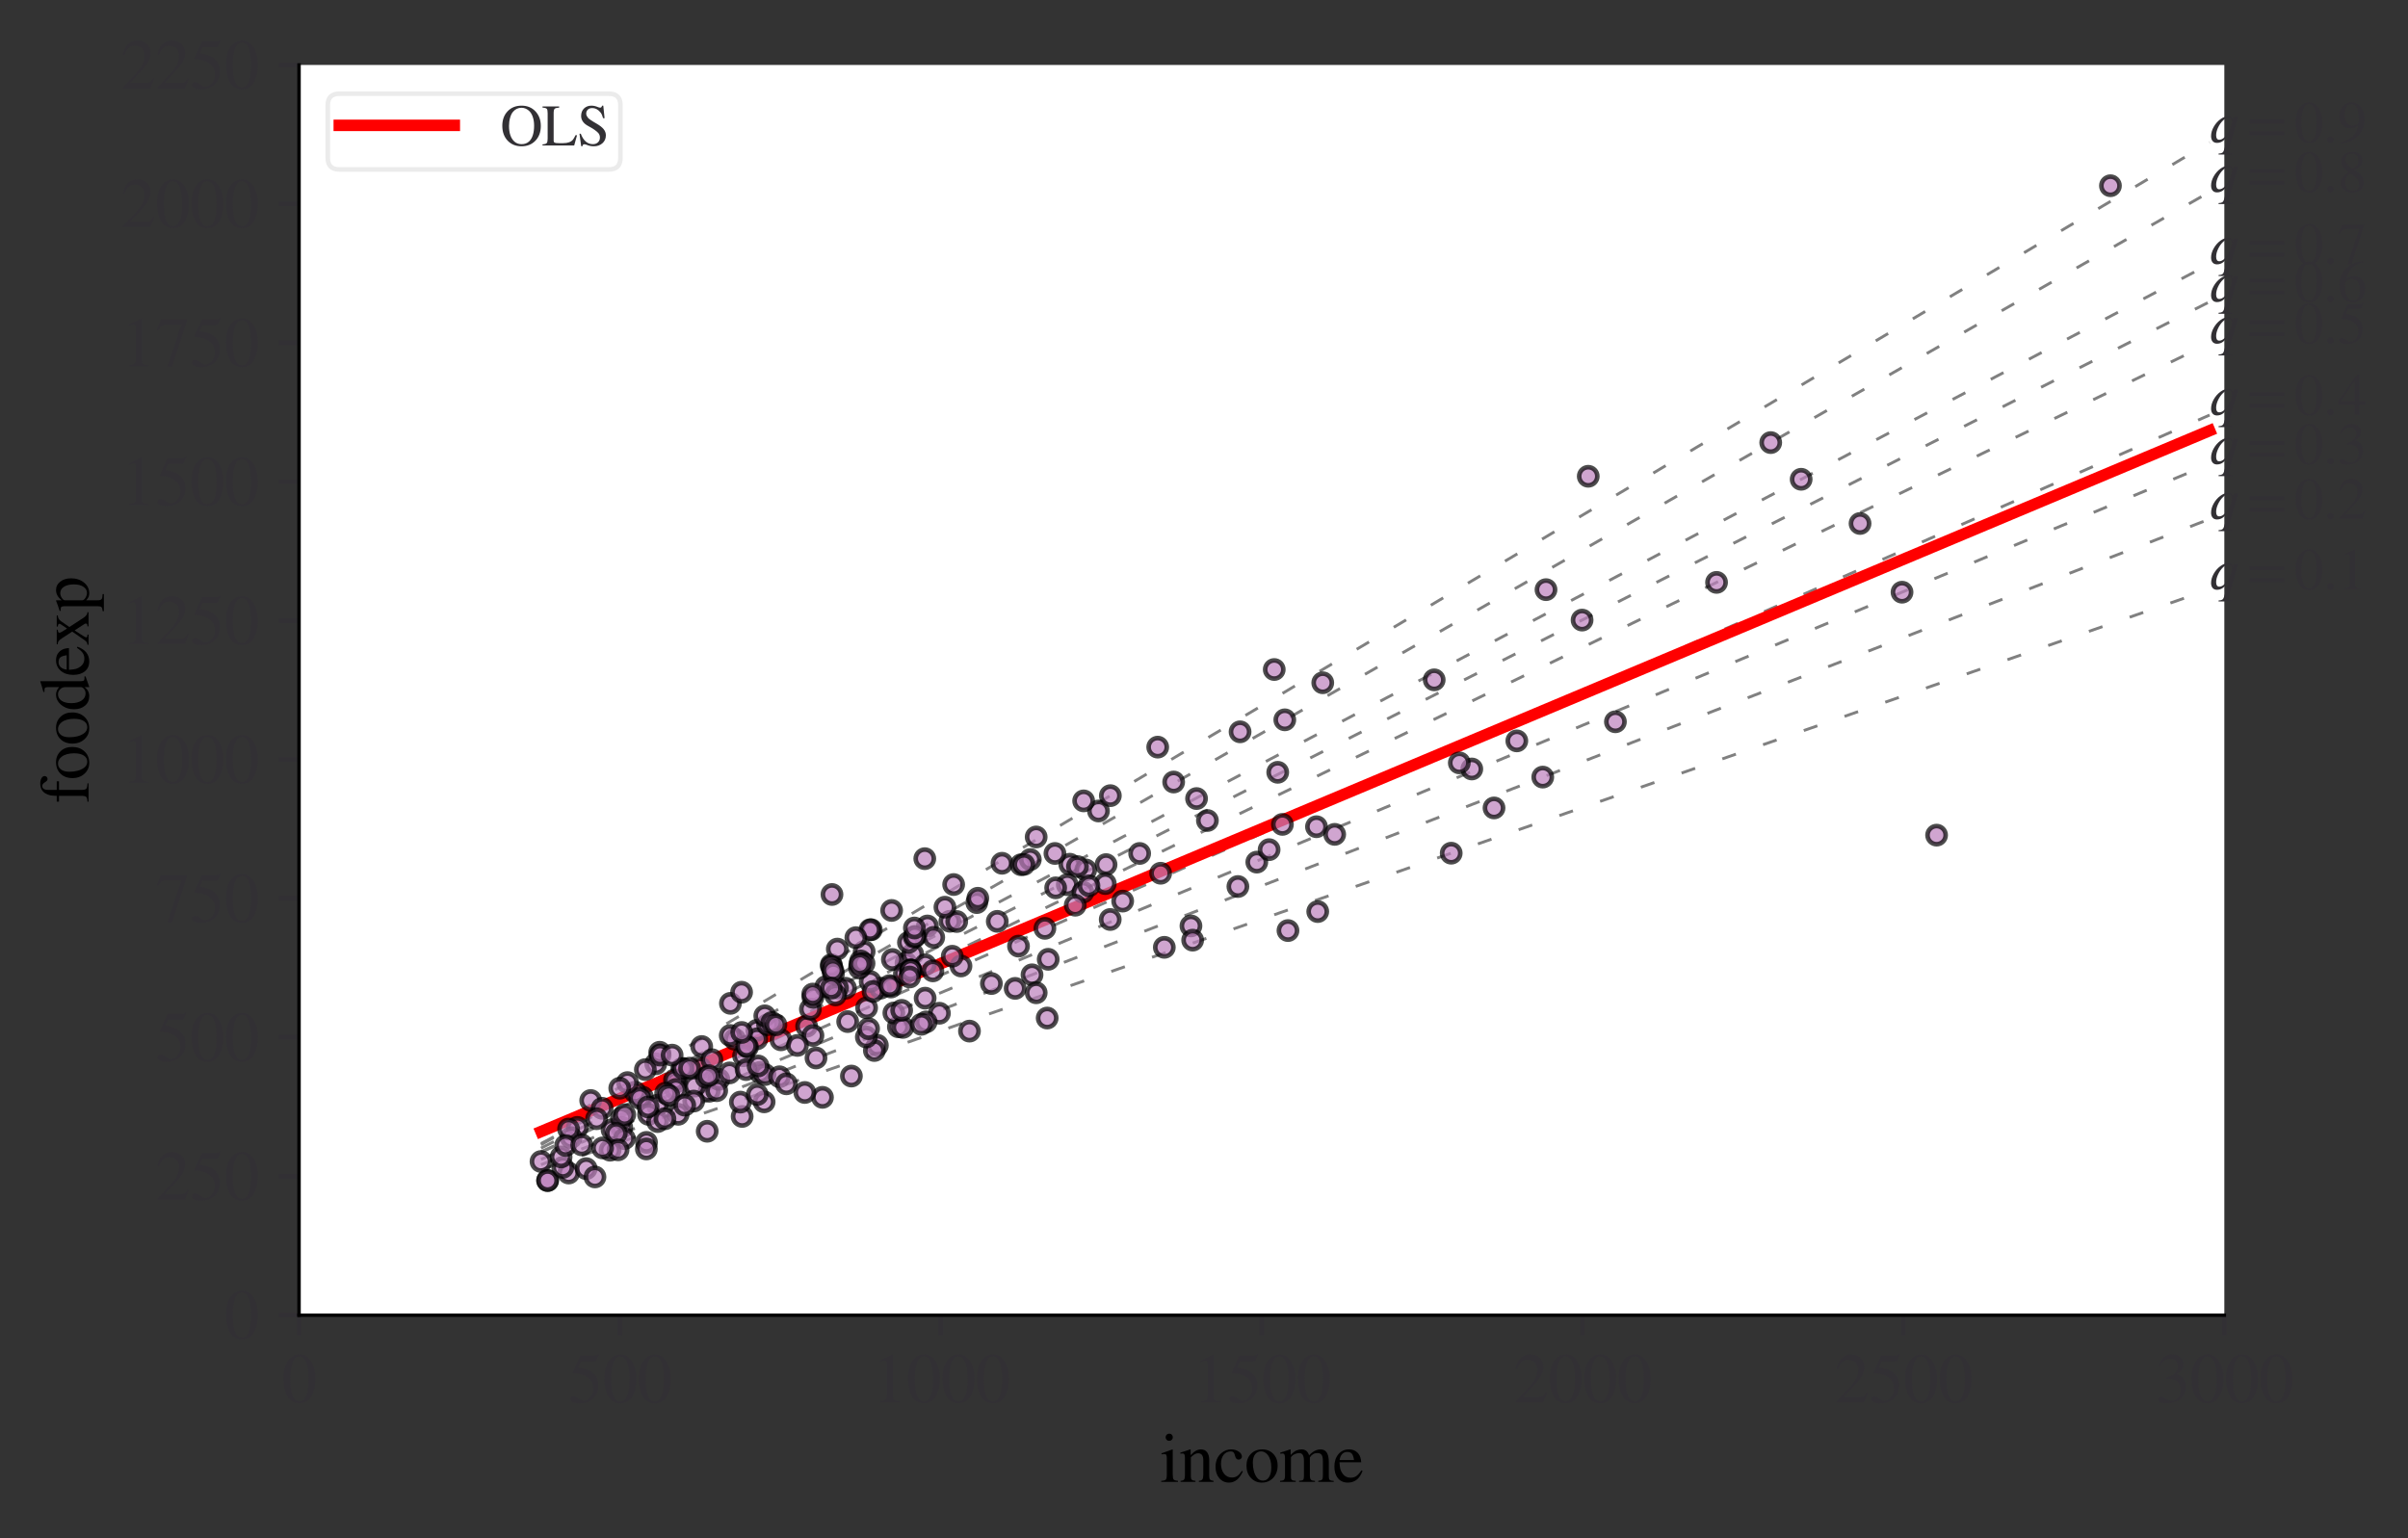 <?xml version="1.0" encoding="utf-8" standalone="no"?>
<!DOCTYPE svg PUBLIC "-//W3C//DTD SVG 1.1//EN"
  "http://www.w3.org/Graphics/SVG/1.1/DTD/svg11.dtd">
<svg height="267.538pt" version="1.1" viewBox="0 0 418.74 267.538" width="418.74pt" xmlns="http://www.w3.org/2000/svg" xmlns:xlink="http://www.w3.org/1999/xlink">
 <rect x="0" y="0" width="418.74" height="267.538" fill="#333333" stroke="none"/>
 <defs>
  <style type="text/css">*{stroke-linecap:butt;stroke-linejoin:round;}</style>
 </defs>
 <g id="figure_1">
  <g id="patch_1">
   <path d="M 0 267.538 
L 418.74 267.538 
L 418.74 0 
L 0 0 
z
" style="fill:none;"/>
  </g>
  <g id="axes_1">
   <g id="patch_2">
    <path d="M 52 228.738 
L 386.8 228.738 
L 386.8 11.298 
L 52 11.298 
z
" style="fill:#ffffff;"/>
   </g>
   <g id="line2d_1">
    <path clip-path="url(#p593c96c22e)" d="M 94.08 203.454 
L 99.66 201.512 
L 105.24 199.571 
L 110.82 197.63 
L 116.4 195.688 
L 121.98 193.747 
L 127.56 191.806 
L 133.14 189.864 
L 138.72 187.923 
L 144.3 185.982 
L 149.88 184.04 
L 155.46 182.099 
L 161.04 180.158 
L 166.62 178.217 
L 172.2 176.275 
L 177.78 174.334 
L 183.36 172.393 
L 188.94 170.451 
L 194.52 168.51 
L 200.1 166.569 
L 205.68 164.627 
L 211.26 162.686 
L 216.84 160.745 
L 222.42 158.803 
L 228 156.862 
L 233.58 154.921 
L 239.16 152.979 
L 244.74 151.038 
L 250.32 149.097 
L 255.9 147.155 
L 261.48 145.214 
L 267.06 143.273 
L 272.64 141.331 
L 278.22 139.39 
L 283.8 137.449 
L 289.38 135.507 
L 294.96 133.566 
L 300.54 131.625 
L 306.12 129.683 
L 311.7 127.742 
L 317.28 125.801 
L 322.86 123.859 
L 328.44 121.918 
L 334.02 119.977 
L 339.6 118.035 
L 345.18 116.094 
L 350.76 114.153 
L 356.34 112.211 
L 361.92 110.27 
L 367.5 108.329 
L 373.08 106.387 
L 378.66 104.446 
L 384.24 102.505 
" style="fill:none;stroke:#808080;stroke-dasharray:2.5,5;stroke-dashoffset:0;stroke-width:0.5;"/>
   </g>
   <g id="line2d_2">
    <path clip-path="url(#p593c96c22e)" d="M 94.08 202.566 
L 99.66 200.406 
L 105.24 198.247 
L 110.82 196.087 
L 116.4 193.928 
L 121.98 191.769 
L 127.56 189.609 
L 133.14 187.45 
L 138.72 185.29 
L 144.3 183.131 
L 149.88 180.971 
L 155.46 178.812 
L 161.04 176.653 
L 166.62 174.493 
L 172.2 172.334 
L 177.78 170.174 
L 183.36 168.015 
L 188.94 165.856 
L 194.52 163.696 
L 200.1 161.537 
L 205.68 159.377 
L 211.26 157.218 
L 216.84 155.058 
L 222.42 152.899 
L 228 150.74 
L 233.58 148.58 
L 239.16 146.421 
L 244.74 144.261 
L 250.32 142.102 
L 255.9 139.943 
L 261.48 137.783 
L 267.06 135.624 
L 272.64 133.464 
L 278.22 131.305 
L 283.8 129.145 
L 289.38 126.986 
L 294.96 124.827 
L 300.54 122.667 
L 306.12 120.508 
L 311.7 118.348 
L 317.28 116.189 
L 322.86 114.03 
L 328.44 111.87 
L 334.02 109.711 
L 339.6 107.551 
L 345.18 105.392 
L 350.76 103.232 
L 356.34 101.073 
L 361.92 98.914 
L 367.5 96.754 
L 373.08 94.595 
L 378.66 92.435 
L 384.24 90.276 
" style="fill:none;stroke:#808080;stroke-dasharray:2.5,5;stroke-dashoffset:0;stroke-width:0.5;"/>
   </g>
   <g id="line2d_3">
    <path clip-path="url(#p593c96c22e)" d="M 94.08 201.624 
L 99.66 199.299 
L 105.24 196.973 
L 110.82 194.648 
L 116.4 192.322 
L 121.98 189.997 
L 127.56 187.672 
L 133.14 185.346 
L 138.72 183.021 
L 144.3 180.696 
L 149.88 178.37 
L 155.46 176.045 
L 161.04 173.72 
L 166.62 171.394 
L 172.2 169.069 
L 177.78 166.744 
L 183.36 164.418 
L 188.94 162.093 
L 194.52 159.768 
L 200.1 157.442 
L 205.68 155.117 
L 211.26 152.792 
L 216.84 150.466 
L 222.42 148.141 
L 228 145.815 
L 233.58 143.49 
L 239.16 141.165 
L 244.74 138.839 
L 250.32 136.514 
L 255.9 134.189 
L 261.48 131.863 
L 267.06 129.538 
L 272.64 127.213 
L 278.22 124.887 
L 283.8 122.562 
L 289.38 120.237 
L 294.96 117.911 
L 300.54 115.586 
L 306.12 113.261 
L 311.7 110.935 
L 317.28 108.61 
L 322.86 106.284 
L 328.44 103.959 
L 334.02 101.634 
L 339.6 99.308 
L 345.18 96.983 
L 350.76 94.658 
L 356.34 92.332 
L 361.92 90.007 
L 367.5 87.682 
L 373.08 85.356 
L 378.66 83.031 
L 384.24 80.706 
" style="fill:none;stroke:#808080;stroke-dasharray:2.5,5;stroke-dashoffset:0;stroke-width:0.5;"/>
   </g>
   <g id="line2d_4">
    <path clip-path="url(#p593c96c22e)" d="M 94.08 200.304 
L 99.66 197.841 
L 105.24 195.377 
L 110.82 192.913 
L 116.4 190.449 
L 121.98 187.985 
L 127.56 185.521 
L 133.14 183.058 
L 138.72 180.594 
L 144.3 178.13 
L 149.88 175.666 
L 155.46 173.202 
L 161.04 170.738 
L 166.62 168.275 
L 172.2 165.811 
L 177.78 163.347 
L 183.36 160.883 
L 188.94 158.419 
L 194.52 155.956 
L 200.1 153.492 
L 205.68 151.028 
L 211.26 148.564 
L 216.84 146.1 
L 222.42 143.636 
L 228 141.173 
L 233.58 138.709 
L 239.16 136.245 
L 244.74 133.781 
L 250.32 131.317 
L 255.9 128.854 
L 261.48 126.39 
L 267.06 123.926 
L 272.64 121.462 
L 278.22 118.998 
L 283.8 116.534 
L 289.38 114.071 
L 294.96 111.607 
L 300.54 109.143 
L 306.12 106.679 
L 311.7 104.215 
L 317.28 101.752 
L 322.86 99.288 
L 328.44 96.824 
L 334.02 94.36 
L 339.6 91.896 
L 345.18 89.432 
L 350.76 86.969 
L 356.34 84.505 
L 361.92 82.041 
L 367.5 79.577 
L 373.08 77.113 
L 378.66 74.65 
L 384.24 72.186 
" style="fill:none;stroke:#808080;stroke-dasharray:2.5,5;stroke-dashoffset:0;stroke-width:0.5;"/>
   </g>
   <g id="line2d_5">
    <path clip-path="url(#p593c96c22e)" d="M 94.08 200.451 
L 99.66 197.744 
L 105.24 195.037 
L 110.82 192.331 
L 116.4 189.624 
L 121.98 186.917 
L 127.56 184.21 
L 133.14 181.503 
L 138.72 178.797 
L 144.3 176.09 
L 149.88 173.383 
L 155.46 170.676 
L 161.04 167.969 
L 166.62 165.263 
L 172.2 162.556 
L 177.78 159.849 
L 183.36 157.142 
L 188.94 154.436 
L 194.52 151.729 
L 200.1 149.022 
L 205.68 146.315 
L 211.26 143.608 
L 216.84 140.902 
L 222.42 138.195 
L 228 135.488 
L 233.58 132.781 
L 239.16 130.074 
L 244.74 127.368 
L 250.32 124.661 
L 255.9 121.954 
L 261.48 119.247 
L 267.06 116.54 
L 272.64 113.834 
L 278.22 111.127 
L 283.8 108.42 
L 289.38 105.713 
L 294.96 103.006 
L 300.54 100.3 
L 306.12 97.593 
L 311.7 94.886 
L 317.28 92.179 
L 322.86 89.473 
L 328.44 86.766 
L 334.02 84.059 
L 339.6 81.352 
L 345.18 78.645 
L 350.76 75.939 
L 356.34 73.232 
L 361.92 70.525 
L 367.5 67.818 
L 373.08 65.111 
L 378.66 62.405 
L 384.24 59.698 
" style="fill:none;stroke:#808080;stroke-dasharray:2.5,5;stroke-dashoffset:0;stroke-width:0.5;"/>
   </g>
   <g id="line2d_6">
    <path clip-path="url(#p593c96c22e)" d="M 94.08 199.688 
L 99.66 196.857 
L 105.24 194.026 
L 110.82 191.195 
L 116.4 188.364 
L 121.98 185.534 
L 127.56 182.703 
L 133.14 179.872 
L 138.72 177.041 
L 144.3 174.21 
L 149.88 171.379 
L 155.46 168.549 
L 161.04 165.718 
L 166.62 162.887 
L 172.2 160.056 
L 177.78 157.225 
L 183.36 154.394 
L 188.94 151.564 
L 194.52 148.733 
L 200.1 145.902 
L 205.68 143.071 
L 211.26 140.24 
L 216.84 137.41 
L 222.42 134.579 
L 228 131.748 
L 233.58 128.917 
L 239.16 126.086 
L 244.74 123.255 
L 250.32 120.425 
L 255.9 117.594 
L 261.48 114.763 
L 267.06 111.932 
L 272.64 109.101 
L 278.22 106.271 
L 283.8 103.44 
L 289.38 100.609 
L 294.96 97.778 
L 300.54 94.947 
L 306.12 92.116 
L 311.7 89.286 
L 317.28 86.455 
L 322.86 83.624 
L 328.44 80.793 
L 334.02 77.962 
L 339.6 75.131 
L 345.18 72.301 
L 350.76 69.47 
L 356.34 66.639 
L 361.92 63.808 
L 367.5 60.977 
L 373.08 58.147 
L 378.66 55.316 
L 384.24 52.485 
" style="fill:none;stroke:#808080;stroke-dasharray:2.5,5;stroke-dashoffset:0;stroke-width:0.5;"/>
   </g>
   <g id="line2d_7">
    <path clip-path="url(#p593c96c22e)" d="M 94.08 198.89 
L 99.66 195.948 
L 105.24 193.006 
L 110.82 190.064 
L 116.4 187.122 
L 121.98 184.18 
L 127.56 181.238 
L 133.14 178.296 
L 138.72 175.354 
L 144.3 172.412 
L 149.88 169.47 
L 155.46 166.528 
L 161.04 163.586 
L 166.62 160.644 
L 172.2 157.702 
L 177.78 154.76 
L 183.36 151.818 
L 188.94 148.877 
L 194.52 145.935 
L 200.1 142.993 
L 205.68 140.051 
L 211.26 137.109 
L 216.84 134.167 
L 222.42 131.225 
L 228 128.283 
L 233.58 125.341 
L 239.16 122.399 
L 244.74 119.457 
L 250.32 116.515 
L 255.9 113.573 
L 261.48 110.631 
L 267.06 107.689 
L 272.64 104.747 
L 278.22 101.805 
L 283.8 98.863 
L 289.38 95.921 
L 294.96 92.979 
L 300.54 90.037 
L 306.12 87.095 
L 311.7 84.153 
L 317.28 81.211 
L 322.86 78.269 
L 328.44 75.327 
L 334.02 72.385 
L 339.6 69.443 
L 345.18 66.501 
L 350.76 63.559 
L 356.34 60.617 
L 361.92 57.676 
L 367.5 54.734 
L 373.08 51.792 
L 378.66 48.85 
L 384.24 45.908 
" style="fill:none;stroke:#808080;stroke-dasharray:2.5,5;stroke-dashoffset:0;stroke-width:0.5;"/>
   </g>
   <g id="line2d_8">
    <path clip-path="url(#p593c96c22e)" d="M 94.08 199.1 
L 99.66 195.913 
L 105.24 192.727 
L 110.82 189.54 
L 116.4 186.353 
L 121.98 183.166 
L 127.56 179.98 
L 133.14 176.793 
L 138.72 173.606 
L 144.3 170.419 
L 149.88 167.233 
L 155.46 164.046 
L 161.04 160.859 
L 166.62 157.672 
L 172.2 154.486 
L 177.78 151.299 
L 183.36 148.112 
L 188.94 144.925 
L 194.52 141.739 
L 200.1 138.552 
L 205.68 135.365 
L 211.26 132.178 
L 216.84 128.992 
L 222.42 125.805 
L 228 122.618 
L 233.58 119.431 
L 239.16 116.245 
L 244.74 113.058 
L 250.32 109.871 
L 255.9 106.684 
L 261.48 103.498 
L 267.06 100.311 
L 272.64 97.124 
L 278.22 93.937 
L 283.8 90.751 
L 289.38 87.564 
L 294.96 84.377 
L 300.54 81.19 
L 306.12 78.003 
L 311.7 74.817 
L 317.28 71.63 
L 322.86 68.443 
L 328.44 65.256 
L 334.02 62.07 
L 339.6 58.883 
L 345.18 55.696 
L 350.76 52.509 
L 356.34 49.323 
L 361.92 46.136 
L 367.5 42.949 
L 373.08 39.762 
L 378.66 36.576 
L 384.24 33.389 
" style="fill:none;stroke:#808080;stroke-dasharray:2.5,5;stroke-dashoffset:0;stroke-width:0.5;"/>
   </g>
   <g id="line2d_9">
    <path clip-path="url(#p593c96c22e)" d="M 94.08 197.221 
L 99.66 193.905 
L 105.24 190.589 
L 110.82 187.272 
L 116.4 183.956 
L 121.98 180.64 
L 127.56 177.324 
L 133.14 174.008 
L 138.72 170.691 
L 144.3 167.375 
L 149.88 164.059 
L 155.46 160.743 
L 161.04 157.427 
L 166.62 154.11 
L 172.2 150.794 
L 177.78 147.478 
L 183.36 144.162 
L 188.94 140.846 
L 194.52 137.529 
L 200.1 134.213 
L 205.68 130.897 
L 211.26 127.581 
L 216.84 124.265 
L 222.42 120.948 
L 228 117.632 
L 233.58 114.316 
L 239.16 111 
L 244.74 107.684 
L 250.32 104.367 
L 255.9 101.051 
L 261.48 97.735 
L 267.06 94.419 
L 272.64 91.103 
L 278.22 87.786 
L 283.8 84.47 
L 289.38 81.154 
L 294.96 77.838 
L 300.54 74.522 
L 306.12 71.205 
L 311.7 67.889 
L 317.28 64.573 
L 322.86 61.257 
L 328.44 57.941 
L 334.02 54.624 
L 339.6 51.308 
L 345.18 47.992 
L 350.76 44.676 
L 356.34 41.36 
L 361.92 38.043 
L 367.5 34.727 
L 373.08 31.411 
L 378.66 28.095 
L 384.24 24.779 
" style="fill:none;stroke:#808080;stroke-dasharray:2.5,5;stroke-dashoffset:0;stroke-width:0.5;"/>
   </g>
   <g id="line2d_10">
    <path clip-path="url(#p593c96c22e)" d="M 94.08 196.806 
L 99.66 194.462 
L 105.24 192.118 
L 110.82 189.773 
L 116.4 187.429 
L 121.98 185.085 
L 127.56 182.74 
L 133.14 180.396 
L 138.72 178.051 
L 144.3 175.707 
L 149.88 173.363 
L 155.46 171.018 
L 161.04 168.674 
L 166.62 166.329 
L 172.2 163.985 
L 177.78 161.641 
L 183.36 159.296 
L 188.94 156.952 
L 194.52 154.608 
L 200.1 152.263 
L 205.68 149.919 
L 211.26 147.574 
L 216.84 145.23 
L 222.42 142.886 
L 228 140.541 
L 233.58 138.197 
L 239.16 135.852 
L 244.74 133.508 
L 250.32 131.164 
L 255.9 128.819 
L 261.48 126.475 
L 267.06 124.131 
L 272.64 121.786 
L 278.22 119.442 
L 283.8 117.097 
L 289.38 114.753 
L 294.96 112.409 
L 300.54 110.064 
L 306.12 107.72 
L 311.7 105.376 
L 317.28 103.031 
L 322.86 100.687 
L 328.44 98.342 
L 334.02 95.998 
L 339.6 93.654 
L 345.18 91.309 
L 350.76 88.965 
L 356.34 86.62 
L 361.92 84.276 
L 367.5 81.932 
L 373.08 79.587 
L 378.66 77.243 
L 384.24 74.899 
" style="fill:none;stroke:#ff0000;stroke-linecap:square;stroke-width:2;"/>
   </g>
   <g id="matplotlib.axis_1">
    <g id="xtick_1">
     <g id="line2d_11">
      <defs>
       <path d="M 0 0 
L 0 3.5 
" id="mfe00c608dd" style="stroke:#323034;stroke-width:0.8;"/>
      </defs>
      <g>
       <use style="fill:#323034;stroke:#323034;stroke-width:0.8;" x="52" xlink:href="#mfe00c608dd" y="228.738"/>
      </g>
     </g>
     <g id="text_1">
      <!-- $\mathdefault{0}$ -->
      <g style="fill:#323034;" transform="translate(49 243.933)scale(0.12 -0.12)">
       <defs>
        <path d="M 3046 2112 
Q 3046 1683 2963 1302 
Q 2880 922 2717 602 
Q 2554 282 2266 96 
Q 1978 -90 1600 -90 
Q 1210 -90 915 108 
Q 621 307 461 640 
Q 301 973 227 1350 
Q 154 1728 154 2150 
Q 154 2746 301 3222 
Q 448 3699 790 4012 
Q 1133 4326 1626 4326 
Q 2253 4326 2649 3712 
Q 3046 3098 3046 2112 
z
M 2432 2080 
Q 2432 3091 2217 3625 
Q 2003 4160 1587 4160 
Q 1190 4160 979 3622 
Q 768 3085 768 2106 
Q 768 1120 979 598 
Q 1190 77 1600 77 
Q 2003 77 2217 598 
Q 2432 1120 2432 2080 
z
" id="STIXGeneral-Regular-30" transform="scale(0.016)"/>
       </defs>
       <use transform="translate(0 0.406)" xlink:href="#STIXGeneral-Regular-30"/>
      </g>
     </g>
    </g>
    <g id="xtick_2">
     <g id="line2d_12">
      <g>
       <use style="fill:#323034;stroke:#323034;stroke-width:0.8;" x="107.8" xlink:href="#mfe00c608dd" y="228.738"/>
      </g>
     </g>
     <g id="text_2">
      <!-- $\mathdefault{500}$ -->
      <g style="fill:#323034;" transform="translate(98.8 243.933)scale(0.12 -0.12)">
       <defs>
        <path d="M 2803 4358 
L 2573 3814 
Q 2534 3731 2400 3731 
L 1158 3731 
L 902 3187 
Q 1606 3053 1920 2896 
Q 2234 2739 2502 2368 
Q 2726 2061 2726 1555 
Q 2726 1094 2576 780 
Q 2426 467 2099 224 
Q 1664 -90 1011 -90 
Q 646 -90 422 19 
Q 198 128 198 307 
Q 198 550 486 550 
Q 717 550 960 352 
Q 1210 147 1414 147 
Q 1747 147 2012 480 
Q 2278 813 2278 1229 
Q 2278 1843 1850 2189 
Q 1293 2637 486 2637 
Q 410 2637 410 2688 
L 416 2720 
L 1114 4237 
L 2438 4237 
Q 2547 4237 2608 4269 
Q 2669 4301 2746 4403 
L 2803 4358 
z
" id="STIXGeneral-Regular-35" transform="scale(0.016)"/>
       </defs>
       <use transform="translate(0 0.203)" xlink:href="#STIXGeneral-Regular-35"/>
       <use transform="translate(50 0.203)" xlink:href="#STIXGeneral-Regular-30"/>
       <use transform="translate(100 0.203)" xlink:href="#STIXGeneral-Regular-30"/>
      </g>
     </g>
    </g>
    <g id="xtick_3">
     <g id="line2d_13">
      <g>
       <use style="fill:#323034;stroke:#323034;stroke-width:0.8;" x="163.6" xlink:href="#mfe00c608dd" y="228.738"/>
      </g>
     </g>
     <g id="text_3">
      <!-- $\mathdefault{1000}$ -->
      <g style="fill:#323034;" transform="translate(151.6 243.933)scale(0.12 -0.12)">
       <defs>
        <path d="M 2522 0 
L 755 0 
L 755 96 
Q 1107 115 1235 227 
Q 1363 339 1363 608 
L 1363 3482 
Q 1363 3795 1171 3795 
Q 1082 3795 883 3718 
L 710 3654 
L 710 3744 
L 1856 4326 
L 1914 4307 
L 1914 486 
Q 1914 275 2042 185 
Q 2170 96 2522 96 
L 2522 0 
z
" id="STIXGeneral-Regular-31" transform="scale(0.016)"/>
       </defs>
       <use transform="translate(0 0.406)" xlink:href="#STIXGeneral-Regular-31"/>
       <use transform="translate(50 0.406)" xlink:href="#STIXGeneral-Regular-30"/>
       <use transform="translate(100 0.406)" xlink:href="#STIXGeneral-Regular-30"/>
       <use transform="translate(150 0.406)" xlink:href="#STIXGeneral-Regular-30"/>
      </g>
     </g>
    </g>
    <g id="xtick_4">
     <g id="line2d_14">
      <g>
       <use style="fill:#323034;stroke:#323034;stroke-width:0.8;" x="219.4" xlink:href="#mfe00c608dd" y="228.738"/>
      </g>
     </g>
     <g id="text_4">
      <!-- $\mathdefault{1500}$ -->
      <g style="fill:#323034;" transform="translate(207.4 243.933)scale(0.12 -0.12)">
       <use transform="translate(0 0.203)" xlink:href="#STIXGeneral-Regular-31"/>
       <use transform="translate(50 0.203)" xlink:href="#STIXGeneral-Regular-35"/>
       <use transform="translate(100 0.203)" xlink:href="#STIXGeneral-Regular-30"/>
       <use transform="translate(150 0.203)" xlink:href="#STIXGeneral-Regular-30"/>
      </g>
     </g>
    </g>
    <g id="xtick_5">
     <g id="line2d_15">
      <g>
       <use style="fill:#323034;stroke:#323034;stroke-width:0.8;" x="275.2" xlink:href="#mfe00c608dd" y="228.738"/>
      </g>
     </g>
     <g id="text_5">
      <!-- $\mathdefault{2000}$ -->
      <g style="fill:#323034;" transform="translate(263.2 243.933)scale(0.12 -0.12)">
       <defs>
        <path d="M 3034 877 
L 2688 0 
L 186 0 
L 186 77 
L 1325 1286 
Q 1773 1754 1965 2144 
Q 2157 2534 2157 2950 
Q 2157 3379 1920 3616 
Q 1683 3853 1267 3853 
Q 922 3853 720 3673 
Q 518 3494 326 3021 
L 192 3053 
Q 301 3648 630 3987 
Q 960 4326 1523 4326 
Q 2054 4326 2380 4006 
Q 2707 3686 2707 3200 
Q 2707 2477 1888 1613 
L 832 486 
L 2330 486 
Q 2541 486 2665 569 
Q 2790 653 2944 915 
L 3034 877 
z
" id="STIXGeneral-Regular-32" transform="scale(0.016)"/>
       </defs>
       <use transform="translate(0 0.406)" xlink:href="#STIXGeneral-Regular-32"/>
       <use transform="translate(50 0.406)" xlink:href="#STIXGeneral-Regular-30"/>
       <use transform="translate(100 0.406)" xlink:href="#STIXGeneral-Regular-30"/>
       <use transform="translate(150 0.406)" xlink:href="#STIXGeneral-Regular-30"/>
      </g>
     </g>
    </g>
    <g id="xtick_6">
     <g id="line2d_16">
      <g>
       <use style="fill:#323034;stroke:#323034;stroke-width:0.8;" x="331" xlink:href="#mfe00c608dd" y="228.738"/>
      </g>
     </g>
     <g id="text_6">
      <!-- $\mathdefault{2500}$ -->
      <g style="fill:#323034;" transform="translate(319 243.933)scale(0.12 -0.12)">
       <use transform="translate(0 0.203)" xlink:href="#STIXGeneral-Regular-32"/>
       <use transform="translate(50 0.203)" xlink:href="#STIXGeneral-Regular-35"/>
       <use transform="translate(100 0.203)" xlink:href="#STIXGeneral-Regular-30"/>
       <use transform="translate(150 0.203)" xlink:href="#STIXGeneral-Regular-30"/>
      </g>
     </g>
    </g>
    <g id="xtick_7">
     <g id="line2d_17">
      <g>
       <use style="fill:#323034;stroke:#323034;stroke-width:0.8;" x="386.8" xlink:href="#mfe00c608dd" y="228.738"/>
      </g>
     </g>
     <g id="text_7">
      <!-- $\mathdefault{3000}$ -->
      <g style="fill:#323034;" transform="translate(374.8 243.933)scale(0.12 -0.12)">
       <defs>
        <path d="M 390 3264 
L 288 3290 
Q 435 3770 748 4048 
Q 1062 4326 1542 4326 
Q 1990 4326 2265 4083 
Q 2541 3840 2541 3450 
Q 2541 2925 1946 2566 
Q 2298 2413 2477 2227 
Q 2758 1914 2758 1402 
Q 2758 890 2464 506 
Q 2246 211 1840 60 
Q 1434 -90 979 -90 
Q 262 -90 262 275 
Q 262 378 339 442 
Q 416 506 525 506 
Q 685 506 915 339 
Q 1197 141 1466 141 
Q 1818 141 2058 425 
Q 2298 710 2298 1120 
Q 2298 1856 1632 2048 
Q 1434 2112 979 2112 
L 979 2202 
Q 1338 2323 1517 2432 
Q 2035 2726 2035 3290 
Q 2035 3610 1852 3776 
Q 1670 3942 1344 3942 
Q 768 3942 390 3264 
z
" id="STIXGeneral-Regular-33" transform="scale(0.016)"/>
       </defs>
       <use transform="translate(0 0.406)" xlink:href="#STIXGeneral-Regular-33"/>
       <use transform="translate(50 0.406)" xlink:href="#STIXGeneral-Regular-30"/>
       <use transform="translate(100 0.406)" xlink:href="#STIXGeneral-Regular-30"/>
       <use transform="translate(150 0.406)" xlink:href="#STIXGeneral-Regular-30"/>
      </g>
     </g>
    </g>
    <g id="text_8">
     <!-- income -->
     <g transform="translate(201.736 257.733)scale(0.12 -0.12)">
      <defs>
       <path d="M 1152 4045 
Q 1152 3904 1056 3811 
Q 960 3718 819 3718 
Q 685 3718 592 3811 
Q 499 3904 499 4045 
Q 499 4179 595 4275 
Q 691 4371 826 4371 
Q 966 4371 1059 4275 
Q 1152 4179 1152 4045 
z
M 1619 0 
L 102 0 
L 102 96 
Q 435 115 521 211 
Q 608 307 608 666 
L 608 2118 
Q 608 2342 563 2432 
Q 518 2522 397 2522 
Q 243 2522 128 2490 
L 128 2592 
L 1120 2944 
L 1146 2918 
L 1146 672 
Q 1146 314 1226 218 
Q 1306 122 1619 96 
L 1619 0 
z
" id="STIXGeneral-Regular-69" transform="scale(0.016)"/>
       <path d="M 3104 0 
L 1773 0 
L 1779 96 
Q 2016 115 2096 233 
Q 2176 352 2176 672 
L 2176 1946 
Q 2176 2592 1709 2592 
Q 1549 2592 1408 2515 
Q 1267 2438 1050 2227 
L 1050 461 
Q 1050 269 1136 192 
Q 1222 115 1466 96 
L 1466 0 
L 115 0 
L 115 96 
Q 358 115 435 214 
Q 512 314 512 602 
L 512 2157 
Q 512 2394 467 2483 
Q 422 2573 288 2573 
Q 160 2573 102 2547 
L 102 2656 
Q 550 2784 979 2944 
L 1030 2925 
L 1030 2426 
L 1037 2426 
Q 1491 2944 1958 2944 
Q 2323 2944 2518 2688 
Q 2714 2432 2714 1958 
L 2714 544 
Q 2714 288 2790 205 
Q 2867 122 3104 96 
L 3104 0 
z
" id="STIXGeneral-Regular-6e" transform="scale(0.016)"/>
       <path d="M 2547 998 
L 2637 941 
Q 2362 403 2112 205 
Q 1786 -64 1376 -64 
Q 845 -64 502 336 
Q 160 736 160 1357 
Q 160 2170 698 2618 
Q 1094 2944 1562 2944 
Q 1965 2944 2256 2749 
Q 2547 2554 2547 2285 
Q 2547 2176 2457 2096 
Q 2368 2016 2246 2016 
Q 2022 2016 1939 2310 
L 1901 2451 
Q 1850 2630 1773 2694 
Q 1696 2758 1523 2758 
Q 1133 2758 893 2451 
Q 653 2144 653 1645 
Q 653 1094 928 745 
Q 1203 397 1645 397 
Q 1920 397 2118 528 
Q 2317 659 2547 998 
z
" id="STIXGeneral-Regular-63" transform="scale(0.016)"/>
       <path d="M 3008 1478 
Q 3008 806 2608 371 
Q 2208 -64 1568 -64 
Q 979 -64 582 368 
Q 186 800 186 1459 
Q 186 2125 582 2534 
Q 979 2944 1626 2944 
Q 2221 2944 2614 2537 
Q 3008 2131 3008 1478 
z
M 2432 1306 
Q 2432 2035 2112 2445 
Q 1856 2765 1504 2765 
Q 1171 2765 966 2493 
Q 762 2221 762 1747 
Q 762 928 1101 435 
Q 1318 115 1677 115 
Q 2029 115 2230 432 
Q 2432 749 2432 1306 
z
" id="STIXGeneral-Regular-6f" transform="scale(0.016)"/>
       <path d="M 4960 0 
L 3565 0 
L 3565 96 
Q 3834 122 3907 208 
Q 3981 294 3981 576 
L 3981 1894 
Q 3981 2278 3869 2444 
Q 3757 2611 3488 2611 
Q 3264 2611 3107 2521 
Q 2950 2432 2803 2221 
L 2803 608 
Q 2803 301 2896 201 
Q 2989 102 3264 96 
L 3264 0 
L 1830 0 
L 1830 96 
Q 2112 115 2189 188 
Q 2266 262 2266 550 
L 2266 1901 
Q 2266 2611 1850 2611 
Q 1670 2611 1468 2531 
Q 1267 2451 1171 2336 
Q 1088 2240 1088 2227 
L 1088 448 
Q 1088 243 1177 176 
Q 1267 109 1523 96 
L 1523 0 
L 102 0 
L 102 96 
Q 371 102 460 195 
Q 550 288 550 563 
L 550 2150 
Q 550 2387 499 2480 
Q 448 2573 326 2573 
Q 230 2573 122 2547 
L 122 2656 
Q 557 2778 1011 2944 
L 1062 2925 
L 1062 2451 
L 1075 2451 
Q 1363 2752 1584 2848 
Q 1805 2944 2054 2944 
Q 2560 2944 2733 2406 
Q 3232 2944 3776 2944 
Q 4518 2944 4518 1792 
L 4518 493 
Q 4518 282 4582 202 
Q 4646 122 4794 109 
L 4960 96 
L 4960 0 
z
" id="STIXGeneral-Regular-6d" transform="scale(0.016)"/>
       <path d="M 2611 1050 
L 2714 1005 
Q 2330 -64 1376 -64 
Q 813 -64 486 329 
Q 160 723 160 1389 
Q 160 2074 525 2509 
Q 890 2944 1485 2944 
Q 2061 2944 2374 2502 
Q 2560 2246 2592 1773 
L 621 1773 
Q 646 1370 700 1158 
Q 755 947 915 730 
Q 1184 378 1626 378 
Q 1939 378 2153 531 
Q 2368 685 2611 1050 
z
M 634 1978 
L 1939 1978 
Q 1882 2381 1750 2547 
Q 1619 2714 1312 2714 
Q 1043 2714 864 2525 
Q 685 2336 634 1978 
z
" id="STIXGeneral-Regular-65" transform="scale(0.016)"/>
      </defs>
      <use xlink:href="#STIXGeneral-Regular-69"/>
      <use x="27.8" xlink:href="#STIXGeneral-Regular-6e"/>
      <use x="77.8" xlink:href="#STIXGeneral-Regular-63"/>
      <use x="122.2" xlink:href="#STIXGeneral-Regular-6f"/>
      <use x="172.2" xlink:href="#STIXGeneral-Regular-6d"/>
      <use x="250" xlink:href="#STIXGeneral-Regular-65"/>
     </g>
    </g>
   </g>
   <g id="matplotlib.axis_2">
    <g id="ytick_1">
     <g id="line2d_18">
      <defs>
       <path d="M 0 0 
L -3.5 0 
" id="m900d461fa8" style="stroke:#323034;stroke-width:0.8;"/>
      </defs>
      <g>
       <use style="fill:#323034;stroke:#323034;stroke-width:0.8;" x="52" xlink:href="#m900d461fa8" y="228.738"/>
      </g>
     </g>
     <g id="text_9">
      <!-- $\mathdefault{0}$ -->
      <g style="fill:#323034;" transform="translate(39 232.836)scale(0.12 -0.12)">
       <use transform="translate(0 0.406)" xlink:href="#STIXGeneral-Regular-30"/>
      </g>
     </g>
    </g>
    <g id="ytick_2">
     <g id="line2d_19">
      <g>
       <use style="fill:#323034;stroke:#323034;stroke-width:0.8;" x="52" xlink:href="#m900d461fa8" y="204.578"/>
      </g>
     </g>
     <g id="text_10">
      <!-- $\mathdefault{250}$ -->
      <g style="fill:#323034;" transform="translate(27 208.676)scale(0.12 -0.12)">
       <use transform="translate(0 0.203)" xlink:href="#STIXGeneral-Regular-32"/>
       <use transform="translate(50 0.203)" xlink:href="#STIXGeneral-Regular-35"/>
       <use transform="translate(100 0.203)" xlink:href="#STIXGeneral-Regular-30"/>
      </g>
     </g>
    </g>
    <g id="ytick_3">
     <g id="line2d_20">
      <g>
       <use style="fill:#323034;stroke:#323034;stroke-width:0.8;" x="52" xlink:href="#m900d461fa8" y="180.418"/>
      </g>
     </g>
     <g id="text_11">
      <!-- $\mathdefault{500}$ -->
      <g style="fill:#323034;" transform="translate(27 184.516)scale(0.12 -0.12)">
       <use transform="translate(0 0.203)" xlink:href="#STIXGeneral-Regular-35"/>
       <use transform="translate(50 0.203)" xlink:href="#STIXGeneral-Regular-30"/>
       <use transform="translate(100 0.203)" xlink:href="#STIXGeneral-Regular-30"/>
      </g>
     </g>
    </g>
    <g id="ytick_4">
     <g id="line2d_21">
      <g>
       <use style="fill:#323034;stroke:#323034;stroke-width:0.8;" x="52" xlink:href="#m900d461fa8" y="156.258"/>
      </g>
     </g>
     <g id="text_12">
      <!-- $\mathdefault{750}$ -->
      <g style="fill:#323034;" transform="translate(27 160.356)scale(0.12 -0.12)">
       <defs>
        <path d="M 2874 4134 
L 1517 -51 
L 1101 -51 
L 2368 3763 
L 992 3763 
Q 717 3763 582 3667 
Q 448 3571 243 3238 
L 128 3296 
L 512 4237 
L 2874 4237 
L 2874 4134 
z
" id="STIXGeneral-Regular-37" transform="scale(0.016)"/>
       </defs>
       <use transform="translate(0 0.203)" xlink:href="#STIXGeneral-Regular-37"/>
       <use transform="translate(50 0.203)" xlink:href="#STIXGeneral-Regular-35"/>
       <use transform="translate(100 0.203)" xlink:href="#STIXGeneral-Regular-30"/>
      </g>
     </g>
    </g>
    <g id="ytick_5">
     <g id="line2d_22">
      <g>
       <use style="fill:#323034;stroke:#323034;stroke-width:0.8;" x="52" xlink:href="#m900d461fa8" y="132.098"/>
      </g>
     </g>
     <g id="text_13">
      <!-- $\mathdefault{1000}$ -->
      <g style="fill:#323034;" transform="translate(21 136.196)scale(0.12 -0.12)">
       <use transform="translate(0 0.406)" xlink:href="#STIXGeneral-Regular-31"/>
       <use transform="translate(50 0.406)" xlink:href="#STIXGeneral-Regular-30"/>
       <use transform="translate(100 0.406)" xlink:href="#STIXGeneral-Regular-30"/>
       <use transform="translate(150 0.406)" xlink:href="#STIXGeneral-Regular-30"/>
      </g>
     </g>
    </g>
    <g id="ytick_6">
     <g id="line2d_23">
      <g>
       <use style="fill:#323034;stroke:#323034;stroke-width:0.8;" x="52" xlink:href="#m900d461fa8" y="107.938"/>
      </g>
     </g>
     <g id="text_14">
      <!-- $\mathdefault{1250}$ -->
      <g style="fill:#323034;" transform="translate(21 112.036)scale(0.12 -0.12)">
       <use transform="translate(0 0.203)" xlink:href="#STIXGeneral-Regular-31"/>
       <use transform="translate(50 0.203)" xlink:href="#STIXGeneral-Regular-32"/>
       <use transform="translate(100 0.203)" xlink:href="#STIXGeneral-Regular-35"/>
       <use transform="translate(150 0.203)" xlink:href="#STIXGeneral-Regular-30"/>
      </g>
     </g>
    </g>
    <g id="ytick_7">
     <g id="line2d_24">
      <g>
       <use style="fill:#323034;stroke:#323034;stroke-width:0.8;" x="52" xlink:href="#m900d461fa8" y="83.778"/>
      </g>
     </g>
     <g id="text_15">
      <!-- $\mathdefault{1500}$ -->
      <g style="fill:#323034;" transform="translate(21 87.876)scale(0.12 -0.12)">
       <use transform="translate(0 0.203)" xlink:href="#STIXGeneral-Regular-31"/>
       <use transform="translate(50 0.203)" xlink:href="#STIXGeneral-Regular-35"/>
       <use transform="translate(100 0.203)" xlink:href="#STIXGeneral-Regular-30"/>
       <use transform="translate(150 0.203)" xlink:href="#STIXGeneral-Regular-30"/>
      </g>
     </g>
    </g>
    <g id="ytick_8">
     <g id="line2d_25">
      <g>
       <use style="fill:#323034;stroke:#323034;stroke-width:0.8;" x="52" xlink:href="#m900d461fa8" y="59.618"/>
      </g>
     </g>
     <g id="text_16">
      <!-- $\mathdefault{1750}$ -->
      <g style="fill:#323034;" transform="translate(21 63.716)scale(0.12 -0.12)">
       <use transform="translate(0 0.203)" xlink:href="#STIXGeneral-Regular-31"/>
       <use transform="translate(50 0.203)" xlink:href="#STIXGeneral-Regular-37"/>
       <use transform="translate(100 0.203)" xlink:href="#STIXGeneral-Regular-35"/>
       <use transform="translate(150 0.203)" xlink:href="#STIXGeneral-Regular-30"/>
      </g>
     </g>
    </g>
    <g id="ytick_9">
     <g id="line2d_26">
      <g>
       <use style="fill:#323034;stroke:#323034;stroke-width:0.8;" x="52" xlink:href="#m900d461fa8" y="35.458"/>
      </g>
     </g>
     <g id="text_17">
      <!-- $\mathdefault{2000}$ -->
      <g style="fill:#323034;" transform="translate(21 39.556)scale(0.12 -0.12)">
       <use transform="translate(0 0.406)" xlink:href="#STIXGeneral-Regular-32"/>
       <use transform="translate(50 0.406)" xlink:href="#STIXGeneral-Regular-30"/>
       <use transform="translate(100 0.406)" xlink:href="#STIXGeneral-Regular-30"/>
       <use transform="translate(150 0.406)" xlink:href="#STIXGeneral-Regular-30"/>
      </g>
     </g>
    </g>
    <g id="ytick_10">
     <g id="line2d_27">
      <g>
       <use style="fill:#323034;stroke:#323034;stroke-width:0.8;" x="52" xlink:href="#m900d461fa8" y="11.298"/>
      </g>
     </g>
     <g id="text_18">
      <!-- $\mathdefault{2250}$ -->
      <g style="fill:#323034;" transform="translate(21 15.396)scale(0.12 -0.12)">
       <use transform="translate(0 0.203)" xlink:href="#STIXGeneral-Regular-32"/>
       <use transform="translate(50 0.203)" xlink:href="#STIXGeneral-Regular-32"/>
       <use transform="translate(100 0.203)" xlink:href="#STIXGeneral-Regular-35"/>
       <use transform="translate(150 0.203)" xlink:href="#STIXGeneral-Regular-30"/>
      </g>
     </g>
    </g>
    <g id="text_19">
     <!-- foodexp -->
     <g transform="translate(15.396 139.68)rotate(-90)scale(0.12 -0.12)">
      <defs>
       <path d="M 134 2880 
L 659 2880 
Q 666 3264 710 3478 
Q 755 3693 883 3910 
Q 1152 4371 1786 4371 
Q 2074 4371 2262 4259 
Q 2451 4147 2451 3974 
Q 2451 3866 2374 3789 
Q 2298 3712 2182 3712 
Q 2029 3712 1894 3942 
Q 1741 4192 1555 4192 
Q 1197 4192 1197 3622 
L 1197 2880 
L 1978 2880 
L 1978 2675 
L 1197 2675 
L 1197 666 
Q 1197 307 1299 208 
Q 1402 109 1792 96 
L 1792 0 
L 128 0 
L 128 96 
Q 474 115 566 214 
Q 659 314 659 666 
L 659 2675 
L 134 2675 
L 134 2880 
z
" id="STIXGeneral-Regular-66" transform="scale(0.016)"/>
       <path d="M 3142 269 
L 2202 -64 
L 2176 -45 
L 2176 365 
Q 1869 -64 1357 -64 
Q 826 -64 499 317 
Q 173 698 173 1312 
Q 173 1990 563 2467 
Q 954 2944 1504 2944 
Q 1850 2944 2176 2669 
L 2176 3667 
Q 2176 3866 2118 3930 
Q 2061 3994 1882 3994 
Q 1792 3994 1741 3987 
L 1741 4090 
Q 2323 4243 2682 4371 
L 2714 4358 
L 2714 730 
Q 2714 506 2768 435 
Q 2822 365 2995 365 
Q 3034 365 3142 371 
L 3142 269 
z
M 2176 653 
L 2176 2125 
Q 2176 2381 1981 2573 
Q 1786 2765 1523 2765 
Q 1158 2765 940 2438 
Q 723 2112 723 1568 
Q 723 979 963 624 
Q 1203 269 1606 269 
Q 1907 269 2080 474 
Q 2176 582 2176 653 
z
" id="STIXGeneral-Regular-64" transform="scale(0.016)"/>
       <path d="M 3066 0 
L 1779 0 
L 1779 96 
Q 1939 109 1987 137 
Q 2035 166 2035 250 
Q 2035 307 1997 365 
L 1414 1261 
L 909 474 
Q 781 275 781 211 
Q 781 96 1037 96 
L 1037 0 
L 109 0 
L 109 96 
Q 269 109 355 169 
Q 442 230 576 422 
L 1306 1478 
L 704 2400 
Q 557 2624 454 2704 
Q 352 2784 211 2784 
L 154 2784 
L 154 2880 
L 1478 2880 
L 1478 2784 
Q 1203 2778 1203 2643 
Q 1203 2509 1498 2074 
Q 1581 1958 1587 1946 
Q 1619 1990 1779 2227 
Q 1811 2285 1856 2349 
Q 1901 2413 1923 2451 
Q 1946 2490 1971 2528 
Q 1997 2566 2006 2595 
Q 2016 2624 2016 2643 
Q 2016 2765 1760 2784 
L 1760 2880 
L 2771 2880 
L 2771 2784 
Q 2445 2771 2253 2502 
L 1722 1734 
L 2541 480 
Q 2790 96 3066 96 
L 3066 0 
z
" id="STIXGeneral-Regular-78" transform="scale(0.016)"/>
       <path d="M 1018 2931 
L 1018 2438 
Q 1421 2944 1939 2944 
Q 2406 2944 2707 2560 
Q 3008 2176 3008 1581 
Q 3008 883 2621 409 
Q 2234 -64 1664 -64 
Q 1466 -64 1328 -6 
Q 1190 51 1018 211 
L 1018 -794 
Q 1018 -1094 1120 -1180 
Q 1222 -1267 1581 -1274 
L 1581 -1389 
L 32 -1389 
L 32 -1280 
Q 314 -1254 397 -1171 
Q 480 -1088 480 -838 
L 480 2157 
Q 480 2381 429 2451 
Q 378 2522 218 2522 
Q 115 2522 58 2515 
L 58 2618 
Q 506 2752 979 2944 
L 1018 2931 
z
M 1018 2138 
L 1018 563 
Q 1018 422 1238 281 
Q 1459 141 1683 141 
Q 2029 141 2243 467 
Q 2458 794 2458 1325 
Q 2458 1888 2243 2224 
Q 2029 2560 1670 2560 
Q 1446 2560 1232 2419 
Q 1018 2278 1018 2138 
z
" id="STIXGeneral-Regular-70" transform="scale(0.016)"/>
      </defs>
      <use xlink:href="#STIXGeneral-Regular-66"/>
      <use x="33.3" xlink:href="#STIXGeneral-Regular-6f"/>
      <use x="83.3" xlink:href="#STIXGeneral-Regular-6f"/>
      <use x="133.3" xlink:href="#STIXGeneral-Regular-64"/>
      <use x="183.3" xlink:href="#STIXGeneral-Regular-65"/>
      <use x="227.7" xlink:href="#STIXGeneral-Regular-78"/>
      <use x="277.7" xlink:href="#STIXGeneral-Regular-70"/>
     </g>
    </g>
   </g>
   <g id="PathCollection_1">
    <defs>
     <path d="M 0 1.581 
C 0.419 1.581 0.822 1.415 1.118 1.118 
C 1.415 0.822 1.581 0.419 1.581 0 
C 1.581 -0.419 1.415 -0.822 1.118 -1.118 
C 0.822 -1.415 0.419 -1.581 0 -1.581 
C -0.419 -1.581 -0.822 -1.415 -1.118 -1.118 
C -1.415 -0.822 -1.581 -0.419 -1.581 0 
C -1.581 0.419 -1.415 0.822 -1.118 1.118 
C -0.822 1.415 -0.419 1.581 0 1.581 
z
" id="m409e2f7ee3" style="stroke:#000000;stroke-opacity:0.7;stroke-width:0.8;"/>
    </defs>
    <g clip-path="url(#p593c96c22e)">
     <use style="fill:#bc80bd;fill-opacity:0.7;stroke:#000000;stroke-opacity:0.7;stroke-width:0.8;" x="98.89" xlink:href="#m409e2f7ee3" y="204.013"/>
     <use style="fill:#bc80bd;fill-opacity:0.7;stroke:#000000;stroke-opacity:0.7;stroke-width:0.8;" x="112.422" xlink:href="#m409e2f7ee3" y="198.687"/>
     <use style="fill:#bc80bd;fill-opacity:0.7;stroke:#000000;stroke-opacity:0.7;stroke-width:0.8;" x="152.569" xlink:href="#m409e2f7ee3" y="181.802"/>
     <use style="fill:#bc80bd;fill-opacity:0.7;stroke:#000000;stroke-opacity:0.7;stroke-width:0.8;" x="123.321" xlink:href="#m409e2f7ee3" y="189.792"/>
     <use style="fill:#bc80bd;fill-opacity:0.7;stroke:#000000;stroke-opacity:0.7;stroke-width:0.8;" x="135.798" xlink:href="#m409e2f7ee3" y="180.847"/>
     <use style="fill:#bc80bd;fill-opacity:0.7;stroke:#000000;stroke-opacity:0.7;stroke-width:0.8;" x="157.551" xlink:href="#m409e2f7ee3" y="167.488"/>
     <use style="fill:#bc80bd;fill-opacity:0.7;stroke:#000000;stroke-opacity:0.7;stroke-width:0.8;" x="144.561" xlink:href="#m409e2f7ee3" y="167.781"/>
     <use style="fill:#bc80bd;fill-opacity:0.7;stroke:#000000;stroke-opacity:0.7;stroke-width:0.8;" x="161.275" xlink:href="#m409e2f7ee3" y="161.047"/>
     <use style="fill:#bc80bd;fill-opacity:0.7;stroke:#000000;stroke-opacity:0.7;stroke-width:0.8;" x="198.182" xlink:href="#m409e2f7ee3" y="148.434"/>
     <use style="fill:#bc80bd;fill-opacity:0.7;stroke:#000000;stroke-opacity:0.7;stroke-width:0.8;" x="218.552" xlink:href="#m409e2f7ee3" y="149.941"/>
     <use style="fill:#bc80bd;fill-opacity:0.7;stroke:#000000;stroke-opacity:0.7;stroke-width:0.8;" x="108.117" xlink:href="#m409e2f7ee3" y="196.073"/>
     <use style="fill:#bc80bd;fill-opacity:0.7;stroke:#000000;stroke-opacity:0.7;stroke-width:0.8;" x="120.826" xlink:href="#m409e2f7ee3" y="188.887"/>
     <use style="fill:#bc80bd;fill-opacity:0.7;stroke:#000000;stroke-opacity:0.7;stroke-width:0.8;" x="140.267" xlink:href="#m409e2f7ee3" y="178.485"/>
     <use style="fill:#bc80bd;fill-opacity:0.7;stroke:#000000;stroke-opacity:0.7;stroke-width:0.8;" x="114.036" xlink:href="#m409e2f7ee3" y="185.018"/>
     <use style="fill:#bc80bd;fill-opacity:0.7;stroke:#000000;stroke-opacity:0.7;stroke-width:0.8;" x="131.62" xlink:href="#m409e2f7ee3" y="179.189"/>
     <use style="fill:#bc80bd;fill-opacity:0.7;stroke:#000000;stroke-opacity:0.7;stroke-width:0.8;" x="145.605" xlink:href="#m409e2f7ee3" y="165.068"/>
     <use style="fill:#bc80bd;fill-opacity:0.7;stroke:#000000;stroke-opacity:0.7;stroke-width:0.8;" x="111.715" xlink:href="#m409e2f7ee3" y="190.797"/>
     <use style="fill:#bc80bd;fill-opacity:0.7;stroke:#000000;stroke-opacity:0.7;stroke-width:0.8;" x="118.563" xlink:href="#m409e2f7ee3" y="185.872"/>
     <use style="fill:#bc80bd;fill-opacity:0.7;stroke:#000000;stroke-opacity:0.7;stroke-width:0.8;" x="155.181" xlink:href="#m409e2f7ee3" y="166.877"/>
     <use style="fill:#bc80bd;fill-opacity:0.7;stroke:#000000;stroke-opacity:0.7;stroke-width:0.8;" x="106.434" xlink:href="#m409e2f7ee3" y="196.476"/>
     <use style="fill:#bc80bd;fill-opacity:0.7;stroke:#000000;stroke-opacity:0.7;stroke-width:0.8;" x="129.299" xlink:href="#m409e2f7ee3" y="183.611"/>
     <use style="fill:#bc80bd;fill-opacity:0.7;stroke:#000000;stroke-opacity:0.7;stroke-width:0.8;" x="163.363" xlink:href="#m409e2f7ee3" y="176.224"/>
     <use style="fill:#bc80bd;fill-opacity:0.7;stroke:#000000;stroke-opacity:0.7;stroke-width:0.8;" x="108.581" xlink:href="#m409e2f7ee3" y="198.033"/>
     <use style="fill:#bc80bd;fill-opacity:0.7;stroke:#000000;stroke-opacity:0.7;stroke-width:0.8;" x="125.004" xlink:href="#m409e2f7ee3" y="187.731"/>
     <use style="fill:#bc80bd;fill-opacity:0.7;stroke:#000000;stroke-opacity:0.7;stroke-width:0.8;" x="156.225" xlink:href="#m409e2f7ee3" y="178.585"/>
     <use style="fill:#bc80bd;fill-opacity:0.7;stroke:#000000;stroke-opacity:0.7;stroke-width:0.8;" x="100.399" xlink:href="#m409e2f7ee3" y="196.073"/>
     <use style="fill:#bc80bd;fill-opacity:0.7;stroke:#000000;stroke-opacity:0.7;stroke-width:0.8;" x="117.576" xlink:href="#m409e2f7ee3" y="188.184"/>
     <use style="fill:#bc80bd;fill-opacity:0.7;stroke:#000000;stroke-opacity:0.7;stroke-width:0.8;" x="152.047" xlink:href="#m409e2f7ee3" y="182.706"/>
     <use style="fill:#bc80bd;fill-opacity:0.7;stroke:#000000;stroke-opacity:0.7;stroke-width:0.8;" x="102.72" xlink:href="#m409e2f7ee3" y="191.4"/>
     <use style="fill:#bc80bd;fill-opacity:0.7;stroke:#000000;stroke-opacity:0.7;stroke-width:0.8;" x="117.286" xlink:href="#m409e2f7ee3" y="187.832"/>
     <use style="fill:#bc80bd;fill-opacity:0.7;stroke:#000000;stroke-opacity:0.7;stroke-width:0.8;" x="141.369" xlink:href="#m409e2f7ee3" y="180.093"/>
     <use style="fill:#bc80bd;fill-opacity:0.7;stroke:#000000;stroke-opacity:0.7;stroke-width:0.8;" x="108.072" xlink:href="#m409e2f7ee3" y="194.466"/>
     <use style="fill:#bc80bd;fill-opacity:0.7;stroke:#000000;stroke-opacity:0.7;stroke-width:0.8;" x="131.629" xlink:href="#m409e2f7ee3" y="180.677"/>
     <use style="fill:#bc80bd;fill-opacity:0.7;stroke:#000000;stroke-opacity:0.7;stroke-width:0.8;" x="153.11" xlink:href="#m409e2f7ee3" y="171.863"/>
     <use style="fill:#bc80bd;fill-opacity:0.7;stroke:#000000;stroke-opacity:0.7;stroke-width:0.8;" x="150.275" xlink:href="#m409e2f7ee3" y="165.478"/>
     <use style="fill:#bc80bd;fill-opacity:0.7;stroke:#000000;stroke-opacity:0.7;stroke-width:0.8;" x="140.926" xlink:href="#m409e2f7ee3" y="175.516"/>
     <use style="fill:#bc80bd;fill-opacity:0.7;stroke:#000000;stroke-opacity:0.7;stroke-width:0.8;" x="147.405" xlink:href="#m409e2f7ee3" y="177.675"/>
     <use style="fill:#bc80bd;fill-opacity:0.7;stroke:#000000;stroke-opacity:0.7;stroke-width:0.8;" x="182.279" xlink:href="#m409e2f7ee3" y="166.842"/>
     <use style="fill:#bc80bd;fill-opacity:0.7;stroke:#000000;stroke-opacity:0.7;stroke-width:0.8;" x="110.456" xlink:href="#m409e2f7ee3" y="189.954"/>
     <use style="fill:#bc80bd;fill-opacity:0.7;stroke:#000000;stroke-opacity:0.7;stroke-width:0.8;" x="126.859" xlink:href="#m409e2f7ee3" y="186.603"/>
     <use style="fill:#bc80bd;fill-opacity:0.7;stroke:#000000;stroke-opacity:0.7;stroke-width:0.8;" x="94.08" xlink:href="#m409e2f7ee3" y="202.011"/>
     <use style="fill:#bc80bd;fill-opacity:0.7;stroke:#000000;stroke-opacity:0.7;stroke-width:0.8;" x="147.032" xlink:href="#m409e2f7ee3" y="171.88"/>
     <use style="fill:#bc80bd;fill-opacity:0.7;stroke:#000000;stroke-opacity:0.7;stroke-width:0.8;" x="177.114" xlink:href="#m409e2f7ee3" y="164.55"/>
     <use style="fill:#bc80bd;fill-opacity:0.7;stroke:#000000;stroke-opacity:0.7;stroke-width:0.8;" x="121.808" xlink:href="#m409e2f7ee3" y="185.747"/>
     <use style="fill:#bc80bd;fill-opacity:0.7;stroke:#000000;stroke-opacity:0.7;stroke-width:0.8;" x="141.898" xlink:href="#m409e2f7ee3" y="184.003"/>
     <use style="fill:#bc80bd;fill-opacity:0.7;stroke:#000000;stroke-opacity:0.7;stroke-width:0.8;" x="114.338" xlink:href="#m409e2f7ee3" y="192.229"/>
     <use style="fill:#bc80bd;fill-opacity:0.7;stroke:#000000;stroke-opacity:0.7;stroke-width:0.8;" x="150.699" xlink:href="#m409e2f7ee3" y="175.281"/>
     <use style="fill:#bc80bd;fill-opacity:0.7;stroke:#000000;stroke-opacity:0.7;stroke-width:0.8;" x="192.337" xlink:href="#m409e2f7ee3" y="150.373"/>
     <use style="fill:#bc80bd;fill-opacity:0.7;stroke:#000000;stroke-opacity:0.7;stroke-width:0.8;" x="280.912" xlink:href="#m409e2f7ee3" y="125.531"/>
     <use style="fill:#bc80bd;fill-opacity:0.7;stroke:#000000;stroke-opacity:0.7;stroke-width:0.8;" x="215.643" xlink:href="#m409e2f7ee3" y="127.278"/>
     <use style="fill:#bc80bd;fill-opacity:0.7;stroke:#000000;stroke-opacity:0.7;stroke-width:0.8;" x="133.479" xlink:href="#m409e2f7ee3" y="178.224"/>
     <use style="fill:#bc80bd;fill-opacity:0.7;stroke:#000000;stroke-opacity:0.7;stroke-width:0.8;" x="141.369" xlink:href="#m409e2f7ee3" y="173.452"/>
     <use style="fill:#bc80bd;fill-opacity:0.7;stroke:#000000;stroke-opacity:0.7;stroke-width:0.8;" x="191.02" xlink:href="#m409e2f7ee3" y="141.047"/>
     <use style="fill:#bc80bd;fill-opacity:0.7;stroke:#000000;stroke-opacity:0.7;stroke-width:0.8;" x="186.032" xlink:href="#m409e2f7ee3" y="150.307"/>
     <use style="fill:#bc80bd;fill-opacity:0.7;stroke:#000000;stroke-opacity:0.7;stroke-width:0.8;" x="122.799" xlink:href="#m409e2f7ee3" y="187.395"/>
     <use style="fill:#bc80bd;fill-opacity:0.7;stroke:#000000;stroke-opacity:0.7;stroke-width:0.8;" x="158.715" xlink:href="#m409e2f7ee3" y="165.922"/>
     <use style="fill:#bc80bd;fill-opacity:0.7;stroke:#000000;stroke-opacity:0.7;stroke-width:0.8;" x="180.184" xlink:href="#m409e2f7ee3" y="145.569"/>
     <use style="fill:#bc80bd;fill-opacity:0.7;stroke:#000000;stroke-opacity:0.7;stroke-width:0.8;" x="249.401" xlink:href="#m409e2f7ee3" y="118.238"/>
     <use style="fill:#bc80bd;fill-opacity:0.7;stroke:#000000;stroke-opacity:0.7;stroke-width:0.8;" x="366.995" xlink:href="#m409e2f7ee3" y="32.3"/>
     <use style="fill:#bc80bd;fill-opacity:0.7;stroke:#000000;stroke-opacity:0.7;stroke-width:0.8;" x="154.935" xlink:href="#m409e2f7ee3" y="171.66"/>
     <use style="fill:#bc80bd;fill-opacity:0.7;stroke:#000000;stroke-opacity:0.7;stroke-width:0.8;" x="307.92" xlink:href="#m409e2f7ee3" y="76.975"/>
     <use style="fill:#bc80bd;fill-opacity:0.7;stroke:#000000;stroke-opacity:0.7;stroke-width:0.8;" x="122.026" xlink:href="#m409e2f7ee3" y="182.014"/>
     <use style="fill:#bc80bd;fill-opacity:0.7;stroke:#000000;stroke-opacity:0.7;stroke-width:0.8;" x="151.322" xlink:href="#m409e2f7ee3" y="170.707"/>
     <use style="fill:#bc80bd;fill-opacity:0.7;stroke:#000000;stroke-opacity:0.7;stroke-width:0.8;" x="181.702" xlink:href="#m409e2f7ee3" y="161.457"/>
     <use style="fill:#bc80bd;fill-opacity:0.7;stroke:#000000;stroke-opacity:0.7;stroke-width:0.8;" x="185.594" xlink:href="#m409e2f7ee3" y="153.862"/>
     <use style="fill:#bc80bd;fill-opacity:0.7;stroke:#000000;stroke-opacity:0.7;stroke-width:0.8;" x="111.237" xlink:href="#m409e2f7ee3" y="190.99"/>
     <use style="fill:#bc80bd;fill-opacity:0.7;stroke:#000000;stroke-opacity:0.7;stroke-width:0.8;" x="179.464" xlink:href="#m409e2f7ee3" y="169.54"/>
     <use style="fill:#bc80bd;fill-opacity:0.7;stroke:#000000;stroke-opacity:0.7;stroke-width:0.8;" x="173.421" xlink:href="#m409e2f7ee3" y="160.243"/>
     <use style="fill:#bc80bd;fill-opacity:0.7;stroke:#000000;stroke-opacity:0.7;stroke-width:0.8;" x="106.088" xlink:href="#m409e2f7ee3" y="200.044"/>
     <use style="fill:#bc80bd;fill-opacity:0.7;stroke:#000000;stroke-opacity:0.7;stroke-width:0.8;" x="223.42" xlink:href="#m409e2f7ee3" y="125.192"/>
     <use style="fill:#bc80bd;fill-opacity:0.7;stroke:#000000;stroke-opacity:0.7;stroke-width:0.8;" x="127.765" xlink:href="#m409e2f7ee3" y="180.747"/>
     <use style="fill:#bc80bd;fill-opacity:0.7;stroke:#000000;stroke-opacity:0.7;stroke-width:0.8;" x="126.982" xlink:href="#m409e2f7ee3" y="180.089"/>
     <use style="fill:#bc80bd;fill-opacity:0.7;stroke:#000000;stroke-opacity:0.7;stroke-width:0.8;" x="129.056" xlink:href="#m409e2f7ee3" y="194.175"/>
     <use style="fill:#bc80bd;fill-opacity:0.7;stroke:#000000;stroke-opacity:0.7;stroke-width:0.8;" x="148.054" xlink:href="#m409e2f7ee3" y="187.15"/>
     <use style="fill:#bc80bd;fill-opacity:0.7;stroke:#000000;stroke-opacity:0.7;stroke-width:0.8;" x="149.461" xlink:href="#m409e2f7ee3" y="168.367"/>
     <use style="fill:#bc80bd;fill-opacity:0.7;stroke:#000000;stroke-opacity:0.7;stroke-width:0.8;" x="151.822" xlink:href="#m409e2f7ee3" y="172.441"/>
     <use style="fill:#bc80bd;fill-opacity:0.7;stroke:#000000;stroke-opacity:0.7;stroke-width:0.8;" x="180.189" xlink:href="#m409e2f7ee3" y="172.665"/>
     <use style="fill:#bc80bd;fill-opacity:0.7;stroke:#000000;stroke-opacity:0.7;stroke-width:0.8;" x="155.439" xlink:href="#m409e2f7ee3" y="176.177"/>
     <use style="fill:#bc80bd;fill-opacity:0.7;stroke:#000000;stroke-opacity:0.7;stroke-width:0.8;" x="145.637" xlink:href="#m409e2f7ee3" y="171.852"/>
     <use style="fill:#bc80bd;fill-opacity:0.7;stroke:#000000;stroke-opacity:0.7;stroke-width:0.8;" x="144.572" xlink:href="#m409e2f7ee3" y="168.048"/>
     <use style="fill:#bc80bd;fill-opacity:0.7;stroke:#000000;stroke-opacity:0.7;stroke-width:0.8;" x="193.063" xlink:href="#m409e2f7ee3" y="159.92"/>
     <use style="fill:#bc80bd;fill-opacity:0.7;stroke:#000000;stroke-opacity:0.7;stroke-width:0.8;" x="268.278" xlink:href="#m409e2f7ee3" y="135.152"/>
     <use style="fill:#bc80bd;fill-opacity:0.7;stroke:#000000;stroke-opacity:0.7;stroke-width:0.8;" x="129.99" xlink:href="#m409e2f7ee3" y="182.101"/>
     <use style="fill:#bc80bd;fill-opacity:0.7;stroke:#000000;stroke-opacity:0.7;stroke-width:0.8;" x="154.719" xlink:href="#m409e2f7ee3" y="171.414"/>
     <use style="fill:#bc80bd;fill-opacity:0.7;stroke:#000000;stroke-opacity:0.7;stroke-width:0.8;" x="263.769" xlink:href="#m409e2f7ee3" y="128.854"/>
     <use style="fill:#bc80bd;fill-opacity:0.7;stroke:#000000;stroke-opacity:0.7;stroke-width:0.8;" x="151.512" xlink:href="#m409e2f7ee3" y="161.701"/>
     <use style="fill:#bc80bd;fill-opacity:0.7;stroke:#000000;stroke-opacity:0.7;stroke-width:0.8;" x="151.288" xlink:href="#m409e2f7ee3" y="161.701"/>
     <use style="fill:#bc80bd;fill-opacity:0.7;stroke:#000000;stroke-opacity:0.7;stroke-width:0.8;" x="188.317" xlink:href="#m409e2f7ee3" y="155.168"/>
     <use style="fill:#bc80bd;fill-opacity:0.7;stroke:#000000;stroke-opacity:0.7;stroke-width:0.8;" x="112.777" xlink:href="#m409e2f7ee3" y="193.812"/>
     <use style="fill:#bc80bd;fill-opacity:0.7;stroke:#000000;stroke-opacity:0.7;stroke-width:0.8;" x="167.11" xlink:href="#m409e2f7ee3" y="168.004"/>
     <use style="fill:#bc80bd;fill-opacity:0.7;stroke:#000000;stroke-opacity:0.7;stroke-width:0.8;" x="215.265" xlink:href="#m409e2f7ee3" y="154.185"/>
     <use style="fill:#bc80bd;fill-opacity:0.7;stroke:#000000;stroke-opacity:0.7;stroke-width:0.8;" x="144.677" xlink:href="#m409e2f7ee3" y="155.57"/>
     <use style="fill:#bc80bd;fill-opacity:0.7;stroke:#000000;stroke-opacity:0.7;stroke-width:0.8;" x="160.815" xlink:href="#m409e2f7ee3" y="149.339"/>
     <use style="fill:#bc80bd;fill-opacity:0.7;stroke:#000000;stroke-opacity:0.7;stroke-width:0.8;" x="201.321" xlink:href="#m409e2f7ee3" y="129.941"/>
     <use style="fill:#bc80bd;fill-opacity:0.7;stroke:#000000;stroke-opacity:0.7;stroke-width:0.8;" x="148.829" xlink:href="#m409e2f7ee3" y="163.077"/>
     <use style="fill:#bc80bd;fill-opacity:0.7;stroke:#000000;stroke-opacity:0.7;stroke-width:0.8;" x="132.993" xlink:href="#m409e2f7ee3" y="176.673"/>
     <use style="fill:#bc80bd;fill-opacity:0.7;stroke:#000000;stroke-opacity:0.7;stroke-width:0.8;" x="162.373" xlink:href="#m409e2f7ee3" y="163.023"/>
     <use style="fill:#bc80bd;fill-opacity:0.7;stroke:#000000;stroke-opacity:0.7;stroke-width:0.8;" x="222.19" xlink:href="#m409e2f7ee3" y="134.32"/>
     <use style="fill:#bc80bd;fill-opacity:0.7;stroke:#000000;stroke-opacity:0.7;stroke-width:0.8;" x="127.017" xlink:href="#m409e2f7ee3" y="174.503"/>
     <use style="fill:#bc80bd;fill-opacity:0.7;stroke:#000000;stroke-opacity:0.7;stroke-width:0.8;" x="155.051" xlink:href="#m409e2f7ee3" y="158.345"/>
     <use style="fill:#bc80bd;fill-opacity:0.7;stroke:#000000;stroke-opacity:0.7;stroke-width:0.8;" x="104.711" xlink:href="#m409e2f7ee3" y="192.757"/>
     <use style="fill:#bc80bd;fill-opacity:0.7;stroke:#000000;stroke-opacity:0.7;stroke-width:0.8;" x="117.929" xlink:href="#m409e2f7ee3" y="193.8"/>
     <use style="fill:#bc80bd;fill-opacity:0.7;stroke:#000000;stroke-opacity:0.7;stroke-width:0.8;" x="157.007" xlink:href="#m409e2f7ee3" y="178.686"/>
     <use style="fill:#bc80bd;fill-opacity:0.7;stroke:#000000;stroke-opacity:0.7;stroke-width:0.8;" x="123.799" xlink:href="#m409e2f7ee3" y="184.301"/>
     <use style="fill:#bc80bd;fill-opacity:0.7;stroke:#000000;stroke-opacity:0.7;stroke-width:0.8;" x="336.765" xlink:href="#m409e2f7ee3" y="145.249"/>
     <use style="fill:#bc80bd;fill-opacity:0.7;stroke:#000000;stroke-opacity:0.7;stroke-width:0.8;" x="252.358" xlink:href="#m409e2f7ee3" y="148.387"/>
     <use style="fill:#bc80bd;fill-opacity:0.7;stroke:#000000;stroke-opacity:0.7;stroke-width:0.8;" x="182.1" xlink:href="#m409e2f7ee3" y="177.059"/>
     <use style="fill:#bc80bd;fill-opacity:0.7;stroke:#000000;stroke-opacity:0.7;stroke-width:0.8;" x="143.023" xlink:href="#m409e2f7ee3" y="190.85"/>
     <use style="fill:#bc80bd;fill-opacity:0.7;stroke:#000000;stroke-opacity:0.7;stroke-width:0.8;" x="193.085" xlink:href="#m409e2f7ee3" y="138.382"/>
     <use style="fill:#bc80bd;fill-opacity:0.7;stroke:#000000;stroke-opacity:0.7;stroke-width:0.8;" x="174.247" xlink:href="#m409e2f7ee3" y="150.14"/>
     <use style="fill:#bc80bd;fill-opacity:0.7;stroke:#000000;stroke-opacity:0.7;stroke-width:0.8;" x="101.935" xlink:href="#m409e2f7ee3" y="203.253"/>
     <use style="fill:#bc80bd;fill-opacity:0.7;stroke:#000000;stroke-opacity:0.7;stroke-width:0.8;" x="183.574" xlink:href="#m409e2f7ee3" y="154.414"/>
     <use style="fill:#bc80bd;fill-opacity:0.7;stroke:#000000;stroke-opacity:0.7;stroke-width:0.8;" x="160.9" xlink:href="#m409e2f7ee3" y="167.798"/>
     <use style="fill:#bc80bd;fill-opacity:0.7;stroke:#000000;stroke-opacity:0.7;stroke-width:0.8;" x="165.592" xlink:href="#m409e2f7ee3" y="166.31"/>
     <use style="fill:#bc80bd;fill-opacity:0.7;stroke:#000000;stroke-opacity:0.7;stroke-width:0.8;" x="99.305" xlink:href="#m409e2f7ee3" y="197.856"/>
     <use style="fill:#bc80bd;fill-opacity:0.7;stroke:#000000;stroke-opacity:0.7;stroke-width:0.8;" x="114.359" xlink:href="#m409e2f7ee3" y="195.063"/>
     <use style="fill:#bc80bd;fill-opacity:0.7;stroke:#000000;stroke-opacity:0.7;stroke-width:0.8;" x="157.267" xlink:href="#m409e2f7ee3" y="169.352"/>
     <use style="fill:#bc80bd;fill-opacity:0.7;stroke:#000000;stroke-opacity:0.7;stroke-width:0.8;" x="202.47" xlink:href="#m409e2f7ee3" y="164.761"/>
     <use style="fill:#bc80bd;fill-opacity:0.7;stroke:#000000;stroke-opacity:0.7;stroke-width:0.8;" x="313.213" xlink:href="#m409e2f7ee3" y="83.355"/>
     <use style="fill:#bc80bd;fill-opacity:0.7;stroke:#000000;stroke-opacity:0.7;stroke-width:0.8;" x="117.529" xlink:href="#m409e2f7ee3" y="189.481"/>
     <use style="fill:#bc80bd;fill-opacity:0.7;stroke:#000000;stroke-opacity:0.7;stroke-width:0.8;" x="223.973" xlink:href="#m409e2f7ee3" y="161.847"/>
     <use style="fill:#bc80bd;fill-opacity:0.7;stroke:#000000;stroke-opacity:0.7;stroke-width:0.8;" x="176.529" xlink:href="#m409e2f7ee3" y="171.9"/>
     <use style="fill:#bc80bd;fill-opacity:0.7;stroke:#000000;stroke-opacity:0.7;stroke-width:0.8;" x="168.587" xlink:href="#m409e2f7ee3" y="179.33"/>
     <use style="fill:#bc80bd;fill-opacity:0.7;stroke:#000000;stroke-opacity:0.7;stroke-width:0.8;" x="207.101" xlink:href="#m409e2f7ee3" y="161.036"/>
     <use style="fill:#bc80bd;fill-opacity:0.7;stroke:#000000;stroke-opacity:0.7;stroke-width:0.8;" x="330.753" xlink:href="#m409e2f7ee3" y="102.995"/>
     <use style="fill:#bc80bd;fill-opacity:0.7;stroke:#000000;stroke-opacity:0.7;stroke-width:0.8;" x="228.929" xlink:href="#m409e2f7ee3" y="143.785"/>
     <use style="fill:#bc80bd;fill-opacity:0.7;stroke:#000000;stroke-opacity:0.7;stroke-width:0.8;" x="259.804" xlink:href="#m409e2f7ee3" y="140.517"/>
     <use style="fill:#bc80bd;fill-opacity:0.7;stroke:#000000;stroke-opacity:0.7;stroke-width:0.8;" x="276.188" xlink:href="#m409e2f7ee3" y="82.833"/>
     <use style="fill:#bc80bd;fill-opacity:0.7;stroke:#000000;stroke-opacity:0.7;stroke-width:0.8;" x="129.82" xlink:href="#m409e2f7ee3" y="181.958"/>
     <use style="fill:#bc80bd;fill-opacity:0.7;stroke:#000000;stroke-opacity:0.7;stroke-width:0.8;" x="115.752" xlink:href="#m409e2f7ee3" y="190.114"/>
     <use style="fill:#bc80bd;fill-opacity:0.7;stroke:#000000;stroke-opacity:0.7;stroke-width:0.8;" x="118.775" xlink:href="#m409e2f7ee3" y="185.82"/>
     <use style="fill:#bc80bd;fill-opacity:0.7;stroke:#000000;stroke-opacity:0.7;stroke-width:0.8;" x="103.459" xlink:href="#m409e2f7ee3" y="204.693"/>
     <use style="fill:#bc80bd;fill-opacity:0.7;stroke:#000000;stroke-opacity:0.7;stroke-width:0.8;" x="161.046" xlink:href="#m409e2f7ee3" y="177.731"/>
     <use style="fill:#bc80bd;fill-opacity:0.7;stroke:#000000;stroke-opacity:0.7;stroke-width:0.8;" x="150.653" xlink:href="#m409e2f7ee3" y="180.357"/>
     <use style="fill:#bc80bd;fill-opacity:0.7;stroke:#000000;stroke-opacity:0.7;stroke-width:0.8;" x="132.169" xlink:href="#m409e2f7ee3" y="186.524"/>
     <use style="fill:#bc80bd;fill-opacity:0.7;stroke:#000000;stroke-opacity:0.7;stroke-width:0.8;" x="112.699" xlink:href="#m409e2f7ee3" y="192.517"/>
     <use style="fill:#bc80bd;fill-opacity:0.7;stroke:#000000;stroke-opacity:0.7;stroke-width:0.8;" x="229.148" xlink:href="#m409e2f7ee3" y="158.539"/>
     <use style="fill:#bc80bd;fill-opacity:0.7;stroke:#000000;stroke-opacity:0.7;stroke-width:0.8;" x="605.292" xlink:href="#m409e2f7ee3" y="52.157"/>
     <use style="fill:#bc80bd;fill-opacity:0.7;stroke:#000000;stroke-opacity:0.7;stroke-width:0.8;" x="160.217" xlink:href="#m409e2f7ee3" y="178.148"/>
     <use style="fill:#bc80bd;fill-opacity:0.7;stroke:#000000;stroke-opacity:0.7;stroke-width:0.8;" x="98.872" xlink:href="#m409e2f7ee3" y="196.363"/>
     <use style="fill:#bc80bd;fill-opacity:0.7;stroke:#000000;stroke-opacity:0.7;stroke-width:0.8;" x="114.719" xlink:href="#m409e2f7ee3" y="183.008"/>
     <use style="fill:#bc80bd;fill-opacity:0.7;stroke:#000000;stroke-opacity:0.7;stroke-width:0.8;" x="128.959" xlink:href="#m409e2f7ee3" y="172.57"/>
     <use style="fill:#bc80bd;fill-opacity:0.7;stroke:#000000;stroke-opacity:0.7;stroke-width:0.8;" x="208.075" xlink:href="#m409e2f7ee3" y="138.886"/>
     <use style="fill:#bc80bd;fill-opacity:0.7;stroke:#000000;stroke-opacity:0.7;stroke-width:0.8;" x="143.603" xlink:href="#m409e2f7ee3" y="171.604"/>
     <use style="fill:#bc80bd;fill-opacity:0.7;stroke:#000000;stroke-opacity:0.7;stroke-width:0.8;" x="149.669" xlink:href="#m409e2f7ee3" y="167.125"/>
     <use style="fill:#bc80bd;fill-opacity:0.7;stroke:#000000;stroke-opacity:0.7;stroke-width:0.8;" x="207.397" xlink:href="#m409e2f7ee3" y="163.511"/>
     <use style="fill:#bc80bd;fill-opacity:0.7;stroke:#000000;stroke-opacity:0.7;stroke-width:0.8;" x="192.205" xlink:href="#m409e2f7ee3" y="153.672"/>
     <use style="fill:#bc80bd;fill-opacity:0.7;stroke:#000000;stroke-opacity:0.7;stroke-width:0.8;" x="204.095" xlink:href="#m409e2f7ee3" y="136.01"/>
     <use style="fill:#bc80bd;fill-opacity:0.7;stroke:#000000;stroke-opacity:0.7;stroke-width:0.8;" x="275.117" xlink:href="#m409e2f7ee3" y="107.845"/>
     <use style="fill:#bc80bd;fill-opacity:0.7;stroke:#000000;stroke-opacity:0.7;stroke-width:0.8;" x="186.977" xlink:href="#m409e2f7ee3" y="157.435"/>
     <use style="fill:#bc80bd;fill-opacity:0.7;stroke:#000000;stroke-opacity:0.7;stroke-width:0.8;" x="177.554" xlink:href="#m409e2f7ee3" y="150.394"/>
     <use style="fill:#bc80bd;fill-opacity:0.7;stroke:#000000;stroke-opacity:0.7;stroke-width:0.8;" x="255.938" xlink:href="#m409e2f7ee3" y="133.741"/>
     <use style="fill:#bc80bd;fill-opacity:0.7;stroke:#000000;stroke-opacity:0.7;stroke-width:0.8;" x="165.18" xlink:href="#m409e2f7ee3" y="160.23"/>
     <use style="fill:#bc80bd;fill-opacity:0.7;stroke:#000000;stroke-opacity:0.7;stroke-width:0.8;" x="150.252" xlink:href="#m409e2f7ee3" y="167.553"/>
     <use style="fill:#bc80bd;fill-opacity:0.7;stroke:#000000;stroke-opacity:0.7;stroke-width:0.8;" x="323.455" xlink:href="#m409e2f7ee3" y="91.045"/>
     <use style="fill:#bc80bd;fill-opacity:0.7;stroke:#000000;stroke-opacity:0.7;stroke-width:0.8;" x="183.449" xlink:href="#m409e2f7ee3" y="148.434"/>
     <use style="fill:#bc80bd;fill-opacity:0.7;stroke:#000000;stroke-opacity:0.7;stroke-width:0.8;" x="188.441" xlink:href="#m409e2f7ee3" y="139.29"/>
     <use style="fill:#bc80bd;fill-opacity:0.7;stroke:#000000;stroke-opacity:0.7;stroke-width:0.8;" x="221.585" xlink:href="#m409e2f7ee3" y="116.442"/>
     <use style="fill:#bc80bd;fill-opacity:0.7;stroke:#000000;stroke-opacity:0.7;stroke-width:0.8;" x="128.743" xlink:href="#m409e2f7ee3" y="191.68"/>
     <use style="fill:#bc80bd;fill-opacity:0.7;stroke:#000000;stroke-opacity:0.7;stroke-width:0.8;" x="158.368" xlink:href="#m409e2f7ee3" y="168.713"/>
     <use style="fill:#bc80bd;fill-opacity:0.7;stroke:#000000;stroke-opacity:0.7;stroke-width:0.8;" x="158.368" xlink:href="#m409e2f7ee3" y="168.713"/>
     <use style="fill:#bc80bd;fill-opacity:0.7;stroke:#000000;stroke-opacity:0.7;stroke-width:0.8;" x="158.368" xlink:href="#m409e2f7ee3" y="168.713"/>
     <use style="fill:#bc80bd;fill-opacity:0.7;stroke:#000000;stroke-opacity:0.7;stroke-width:0.8;" x="156.797" xlink:href="#m409e2f7ee3" y="175.721"/>
     <use style="fill:#bc80bd;fill-opacity:0.7;stroke:#000000;stroke-opacity:0.7;stroke-width:0.8;" x="195.228" xlink:href="#m409e2f7ee3" y="156.718"/>
     <use style="fill:#bc80bd;fill-opacity:0.7;stroke:#000000;stroke-opacity:0.7;stroke-width:0.8;" x="220.692" xlink:href="#m409e2f7ee3" y="147.773"/>
     <use style="fill:#bc80bd;fill-opacity:0.7;stroke:#000000;stroke-opacity:0.7;stroke-width:0.8;" x="201.832" xlink:href="#m409e2f7ee3" y="151.876"/>
     <use style="fill:#bc80bd;fill-opacity:0.7;stroke:#000000;stroke-opacity:0.7;stroke-width:0.8;" x="109.117" xlink:href="#m409e2f7ee3" y="188.285"/>
     <use style="fill:#bc80bd;fill-opacity:0.7;stroke:#000000;stroke-opacity:0.7;stroke-width:0.8;" x="128.982" xlink:href="#m409e2f7ee3" y="179.568"/>
     <use style="fill:#bc80bd;fill-opacity:0.7;stroke:#000000;stroke-opacity:0.7;stroke-width:0.8;" x="223.006" xlink:href="#m409e2f7ee3" y="143.378"/>
     <use style="fill:#bc80bd;fill-opacity:0.7;stroke:#000000;stroke-opacity:0.7;stroke-width:0.8;" x="169.859" xlink:href="#m409e2f7ee3" y="156.98"/>
     <use style="fill:#bc80bd;fill-opacity:0.7;stroke:#000000;stroke-opacity:0.7;stroke-width:0.8;" x="95.225" xlink:href="#m409e2f7ee3" y="205.32"/>
     <use style="fill:#bc80bd;fill-opacity:0.7;stroke:#000000;stroke-opacity:0.7;stroke-width:0.8;" x="95.225" xlink:href="#m409e2f7ee3" y="205.32"/>
     <use style="fill:#bc80bd;fill-opacity:0.7;stroke:#000000;stroke-opacity:0.7;stroke-width:0.8;" x="97.867" xlink:href="#m409e2f7ee3" y="203.031"/>
     <use style="fill:#bc80bd;fill-opacity:0.7;stroke:#000000;stroke-opacity:0.7;stroke-width:0.8;" x="144.936" xlink:href="#m409e2f7ee3" y="169.328"/>
     <use style="fill:#bc80bd;fill-opacity:0.7;stroke:#000000;stroke-opacity:0.7;stroke-width:0.8;" x="120.634" xlink:href="#m409e2f7ee3" y="191.501"/>
     <use style="fill:#bc80bd;fill-opacity:0.7;stroke:#000000;stroke-opacity:0.7;stroke-width:0.8;" x="151.041" xlink:href="#m409e2f7ee3" y="178.908"/>
     <use style="fill:#bc80bd;fill-opacity:0.7;stroke:#000000;stroke-opacity:0.7;stroke-width:0.8;" x="166.37" xlink:href="#m409e2f7ee3" y="160.27"/>
     <use style="fill:#bc80bd;fill-opacity:0.7;stroke:#000000;stroke-opacity:0.7;stroke-width:0.8;" x="164.318" xlink:href="#m409e2f7ee3" y="157.781"/>
     <use style="fill:#bc80bd;fill-opacity:0.7;stroke:#000000;stroke-opacity:0.7;stroke-width:0.8;" x="133.022" xlink:href="#m409e2f7ee3" y="186.893"/>
     <use style="fill:#bc80bd;fill-opacity:0.7;stroke:#000000;stroke-opacity:0.7;stroke-width:0.8;" x="107.177" xlink:href="#m409e2f7ee3" y="197.096"/>
     <use style="fill:#bc80bd;fill-opacity:0.7;stroke:#000000;stroke-opacity:0.7;stroke-width:0.8;" x="135.548" xlink:href="#m409e2f7ee3" y="187.275"/>
     <use style="fill:#bc80bd;fill-opacity:0.7;stroke:#000000;stroke-opacity:0.7;stroke-width:0.8;" x="162.221" xlink:href="#m409e2f7ee3" y="168.856"/>
     <use style="fill:#bc80bd;fill-opacity:0.7;stroke:#000000;stroke-opacity:0.7;stroke-width:0.8;" x="139.952" xlink:href="#m409e2f7ee3" y="190.005"/>
     <use style="fill:#bc80bd;fill-opacity:0.7;stroke:#000000;stroke-opacity:0.7;stroke-width:0.8;" x="144.829" xlink:href="#m409e2f7ee3" y="168.744"/>
     <use style="fill:#bc80bd;fill-opacity:0.7;stroke:#000000;stroke-opacity:0.7;stroke-width:0.8;" x="179.168" xlink:href="#m409e2f7ee3" y="149.493"/>
     <use style="fill:#bc80bd;fill-opacity:0.7;stroke:#000000;stroke-opacity:0.7;stroke-width:0.8;" x="108.639" xlink:href="#m409e2f7ee3" y="193.863"/>
     <use style="fill:#bc80bd;fill-opacity:0.7;stroke:#000000;stroke-opacity:0.7;stroke-width:0.8;" x="116.304" xlink:href="#m409e2f7ee3" y="190.491"/>
     <use style="fill:#bc80bd;fill-opacity:0.7;stroke:#000000;stroke-opacity:0.7;stroke-width:0.8;" x="129.74" xlink:href="#m409e2f7ee3" y="186.023"/>
     <use style="fill:#bc80bd;fill-opacity:0.7;stroke:#000000;stroke-opacity:0.7;stroke-width:0.8;" x="124.631" xlink:href="#m409e2f7ee3" y="189.692"/>
     <use style="fill:#bc80bd;fill-opacity:0.7;stroke:#000000;stroke-opacity:0.7;stroke-width:0.8;" x="157.973" xlink:href="#m409e2f7ee3" y="163.912"/>
     <use style="fill:#bc80bd;fill-opacity:0.7;stroke:#000000;stroke-opacity:0.7;stroke-width:0.8;" x="107.479" xlink:href="#m409e2f7ee3" y="199.981"/>
     <use style="fill:#bc80bd;fill-opacity:0.7;stroke:#000000;stroke-opacity:0.7;stroke-width:0.8;" x="115.631" xlink:href="#m409e2f7ee3" y="194.577"/>
     <use style="fill:#bc80bd;fill-opacity:0.7;stroke:#000000;stroke-opacity:0.7;stroke-width:0.8;" x="132.88" xlink:href="#m409e2f7ee3" y="191.634"/>
     <use style="fill:#bc80bd;fill-opacity:0.7;stroke:#000000;stroke-opacity:0.7;stroke-width:0.8;" x="97.571" xlink:href="#m409e2f7ee3" y="201.215"/>
     <use style="fill:#bc80bd;fill-opacity:0.7;stroke:#000000;stroke-opacity:0.7;stroke-width:0.8;" x="123.276" xlink:href="#m409e2f7ee3" y="187.076"/>
     <use style="fill:#bc80bd;fill-opacity:0.7;stroke:#000000;stroke-opacity:0.7;stroke-width:0.8;" x="188.798" xlink:href="#m409e2f7ee3" y="151.295"/>
     <use style="fill:#bc80bd;fill-opacity:0.7;stroke:#000000;stroke-opacity:0.7;stroke-width:0.8;" x="131.835" xlink:href="#m409e2f7ee3" y="185.399"/>
     <use style="fill:#bc80bd;fill-opacity:0.7;stroke:#000000;stroke-opacity:0.7;stroke-width:0.8;" x="141.333" xlink:href="#m409e2f7ee3" y="172.888"/>
     <use style="fill:#bc80bd;fill-opacity:0.7;stroke:#000000;stroke-opacity:0.7;stroke-width:0.8;" x="160.877" xlink:href="#m409e2f7ee3" y="173.603"/>
     <use style="fill:#bc80bd;fill-opacity:0.7;stroke:#000000;stroke-opacity:0.7;stroke-width:0.8;" x="232.095" xlink:href="#m409e2f7ee3" y="145.113"/>
     <use style="fill:#bc80bd;fill-opacity:0.7;stroke:#000000;stroke-opacity:0.7;stroke-width:0.8;" x="119.909" xlink:href="#m409e2f7ee3" y="185.776"/>
     <use style="fill:#bc80bd;fill-opacity:0.7;stroke:#000000;stroke-opacity:0.7;stroke-width:0.8;" x="158.987" xlink:href="#m409e2f7ee3" y="162.982"/>
     <use style="fill:#bc80bd;fill-opacity:0.7;stroke:#000000;stroke-opacity:0.7;stroke-width:0.8;" x="145.291" xlink:href="#m409e2f7ee3" y="173.046"/>
     <use style="fill:#bc80bd;fill-opacity:0.7;stroke:#000000;stroke-opacity:0.7;stroke-width:0.8;" x="149.509" xlink:href="#m409e2f7ee3" y="167.681"/>
     <use style="fill:#bc80bd;fill-opacity:0.7;stroke:#000000;stroke-opacity:0.7;stroke-width:0.8;" x="158.181" xlink:href="#m409e2f7ee3" y="169.919"/>
     <use style="fill:#bc80bd;fill-opacity:0.7;stroke:#000000;stroke-opacity:0.7;stroke-width:0.8;" x="104.787" xlink:href="#m409e2f7ee3" y="199.649"/>
     <use style="fill:#bc80bd;fill-opacity:0.7;stroke:#000000;stroke-opacity:0.7;stroke-width:0.8;" x="119.072" xlink:href="#m409e2f7ee3" y="192.208"/>
     <use style="fill:#bc80bd;fill-opacity:0.7;stroke:#000000;stroke-opacity:0.7;stroke-width:0.8;" x="131.682" xlink:href="#m409e2f7ee3" y="190.372"/>
     <use style="fill:#bc80bd;fill-opacity:0.7;stroke:#000000;stroke-opacity:0.7;stroke-width:0.8;" x="144.55" xlink:href="#m409e2f7ee3" y="171.863"/>
     <use style="fill:#bc80bd;fill-opacity:0.7;stroke:#000000;stroke-opacity:0.7;stroke-width:0.8;" x="159.113" xlink:href="#m409e2f7ee3" y="162.852"/>
     <use style="fill:#bc80bd;fill-opacity:0.7;stroke:#000000;stroke-opacity:0.7;stroke-width:0.8;" x="187.366" xlink:href="#m409e2f7ee3" y="150.715"/>
     <use style="fill:#bc80bd;fill-opacity:0.7;stroke:#000000;stroke-opacity:0.7;stroke-width:0.8;" x="159.01" xlink:href="#m409e2f7ee3" y="161.399"/>
     <use style="fill:#bc80bd;fill-opacity:0.7;stroke:#000000;stroke-opacity:0.7;stroke-width:0.8;" x="178.046" xlink:href="#m409e2f7ee3" y="150.344"/>
     <use style="fill:#bc80bd;fill-opacity:0.7;stroke:#000000;stroke-opacity:0.7;stroke-width:0.8;" x="268.843" xlink:href="#m409e2f7ee3" y="102.553"/>
     <use style="fill:#bc80bd;fill-opacity:0.7;stroke:#000000;stroke-opacity:0.7;stroke-width:0.8;" x="112.224" xlink:href="#m409e2f7ee3" y="186.023"/>
     <use style="fill:#bc80bd;fill-opacity:0.7;stroke:#000000;stroke-opacity:0.7;stroke-width:0.8;" x="103.738" xlink:href="#m409e2f7ee3" y="194.566"/>
     <use style="fill:#bc80bd;fill-opacity:0.7;stroke:#000000;stroke-opacity:0.7;stroke-width:0.8;" x="114.791" xlink:href="#m409e2f7ee3" y="183.51"/>
     <use style="fill:#bc80bd;fill-opacity:0.7;stroke:#000000;stroke-opacity:0.7;stroke-width:0.8;" x="134.222" xlink:href="#m409e2f7ee3" y="177.832"/>
     <use style="fill:#bc80bd;fill-opacity:0.7;stroke:#000000;stroke-opacity:0.7;stroke-width:0.8;" x="209.964" xlink:href="#m409e2f7ee3" y="142.705"/>
     <use style="fill:#bc80bd;fill-opacity:0.7;stroke:#000000;stroke-opacity:0.7;stroke-width:0.8;" x="298.501" xlink:href="#m409e2f7ee3" y="101.289"/>
     <use style="fill:#bc80bd;fill-opacity:0.7;stroke:#000000;stroke-opacity:0.7;stroke-width:0.8;" x="122.978" xlink:href="#m409e2f7ee3" y="196.75"/>
     <use style="fill:#bc80bd;fill-opacity:0.7;stroke:#000000;stroke-opacity:0.7;stroke-width:0.8;" x="136.749" xlink:href="#m409e2f7ee3" y="188.497"/>
     <use style="fill:#bc80bd;fill-opacity:0.7;stroke:#000000;stroke-opacity:0.7;stroke-width:0.8;" x="172.398" xlink:href="#m409e2f7ee3" y="171.059"/>
     <use style="fill:#bc80bd;fill-opacity:0.7;stroke:#000000;stroke-opacity:0.7;stroke-width:0.8;" x="107.772" xlink:href="#m409e2f7ee3" y="189.26"/>
     <use style="fill:#bc80bd;fill-opacity:0.7;stroke:#000000;stroke-opacity:0.7;stroke-width:0.8;" x="165.835" xlink:href="#m409e2f7ee3" y="153.84"/>
     <use style="fill:#bc80bd;fill-opacity:0.7;stroke:#000000;stroke-opacity:0.7;stroke-width:0.8;" x="230.02" xlink:href="#m409e2f7ee3" y="118.746"/>
     <use style="fill:#bc80bd;fill-opacity:0.7;stroke:#000000;stroke-opacity:0.7;stroke-width:0.8;" x="138.668" xlink:href="#m409e2f7ee3" y="181.817"/>
     <use style="fill:#bc80bd;fill-opacity:0.7;stroke:#000000;stroke-opacity:0.7;stroke-width:0.8;" x="189.371" xlink:href="#m409e2f7ee3" y="154.058"/>
     <use style="fill:#bc80bd;fill-opacity:0.7;stroke:#000000;stroke-opacity:0.7;stroke-width:0.8;" x="253.767" xlink:href="#m409e2f7ee3" y="132.681"/>
     <use style="fill:#bc80bd;fill-opacity:0.7;stroke:#000000;stroke-opacity:0.7;stroke-width:0.8;" x="98.363" xlink:href="#m409e2f7ee3" y="199.22"/>
     <use style="fill:#bc80bd;fill-opacity:0.7;stroke:#000000;stroke-opacity:0.7;stroke-width:0.8;" x="101.162" xlink:href="#m409e2f7ee3" y="199.116"/>
     <use style="fill:#bc80bd;fill-opacity:0.7;stroke:#000000;stroke-opacity:0.7;stroke-width:0.8;" x="112.398" xlink:href="#m409e2f7ee3" y="199.823"/>
     <use style="fill:#bc80bd;fill-opacity:0.7;stroke:#000000;stroke-opacity:0.7;stroke-width:0.8;" x="116.88" xlink:href="#m409e2f7ee3" y="183.51"/>
     <use style="fill:#bc80bd;fill-opacity:0.7;stroke:#000000;stroke-opacity:0.7;stroke-width:0.8;" x="134.927" xlink:href="#m409e2f7ee3" y="178.234"/>
     <use style="fill:#bc80bd;fill-opacity:0.7;stroke:#000000;stroke-opacity:0.7;stroke-width:0.8;" x="170.037" xlink:href="#m409e2f7ee3" y="156.227"/>
    </g>
   </g>
   <g id="patch_3">
    <path d="M 52 228.738 
L 52 11.298 
" style="fill:none;stroke:#000000;stroke-linecap:square;stroke-linejoin:miter;stroke-width:0.6;"/>
   </g>
   <g id="patch_4">
    <path d="M 52 228.738 
L 386.8 228.738 
" style="fill:none;stroke:#000000;stroke-linecap:square;stroke-linejoin:miter;stroke-width:0.6;"/>
   </g>
   <g id="text_20">
    <!-- $q=0.1$ -->
    <g style="fill:#323034;" transform="translate(384.24 102.505)scale(0.1 -0.1)">
     <defs>
      <path d="M 3098 2739 
L 2042 -966 
Q 2029 -1018 2029 -1037 
Q 2029 -1235 2394 -1235 
L 2490 -1235 
L 2490 -1338 
L 973 -1338 
L 973 -1235 
Q 1267 -1216 1382 -1139 
Q 1498 -1062 1555 -877 
L 2131 979 
Q 1754 378 1466 154 
Q 1178 -70 800 -70 
Q 499 -70 329 128 
Q 160 326 160 672 
Q 160 1165 445 1670 
Q 730 2176 1168 2499 
Q 1606 2822 2035 2822 
Q 2438 2822 2528 2426 
L 2630 2739 
L 3098 2739 
z
M 2432 2298 
Q 2432 2458 2323 2570 
Q 2214 2682 2054 2682 
Q 1792 2682 1459 2368 
Q 1133 2054 921 1606 
Q 710 1158 710 762 
Q 710 269 1050 269 
Q 1312 269 1574 499 
Q 1901 781 2166 1341 
Q 2432 1901 2432 2298 
z
" id="STIXGeneral-Italic-71" transform="scale(0.016)"/>
      <path d="M 4077 2048 
L 307 2048 
L 307 2470 
L 4077 2470 
L 4077 2048 
z
M 4077 768 
L 307 768 
L 307 1190 
L 4077 1190 
L 4077 768 
z
" id="STIXGeneral-Regular-3d" transform="scale(0.016)"/>
      <path d="M 1158 275 
Q 1158 134 1052 32 
Q 947 -70 800 -70 
Q 653 -70 550 32 
Q 448 134 448 281 
Q 448 429 553 534 
Q 659 640 806 640 
Q 947 640 1052 531 
Q 1158 422 1158 275 
z
" id="STIXGeneral-Regular-2e" transform="scale(0.016)"/>
     </defs>
     <use transform="translate(0 0.406)" xlink:href="#STIXGeneral-Italic-71"/>
     <use transform="translate(64.44 0.406)" xlink:href="#STIXGeneral-Regular-3d"/>
     <use transform="translate(147.38 0.406)" xlink:href="#STIXGeneral-Regular-30"/>
     <use transform="translate(197.38 0.406)" xlink:href="#STIXGeneral-Regular-2e"/>
     <use transform="translate(222.38 0.406)" xlink:href="#STIXGeneral-Regular-31"/>
    </g>
   </g>
   <g id="text_21">
    <!-- $q=0.2$ -->
    <g style="fill:#323034;" transform="translate(384.24 90.276)scale(0.1 -0.1)">
     <use transform="translate(0 0.406)" xlink:href="#STIXGeneral-Italic-71"/>
     <use transform="translate(64.44 0.406)" xlink:href="#STIXGeneral-Regular-3d"/>
     <use transform="translate(147.38 0.406)" xlink:href="#STIXGeneral-Regular-30"/>
     <use transform="translate(197.38 0.406)" xlink:href="#STIXGeneral-Regular-2e"/>
     <use transform="translate(222.38 0.406)" xlink:href="#STIXGeneral-Regular-32"/>
    </g>
   </g>
   <g id="text_22">
    <!-- $q=0.3$ -->
    <g style="fill:#323034;" transform="translate(384.24 80.706)scale(0.1 -0.1)">
     <use transform="translate(0 0.406)" xlink:href="#STIXGeneral-Italic-71"/>
     <use transform="translate(64.44 0.406)" xlink:href="#STIXGeneral-Regular-3d"/>
     <use transform="translate(147.38 0.406)" xlink:href="#STIXGeneral-Regular-30"/>
     <use transform="translate(197.38 0.406)" xlink:href="#STIXGeneral-Regular-2e"/>
     <use transform="translate(222.38 0.406)" xlink:href="#STIXGeneral-Regular-33"/>
    </g>
   </g>
   <g id="text_23">
    <!-- $q=0.4$ -->
    <g style="fill:#323034;" transform="translate(384.24 72.186)scale(0.1 -0.1)">
     <defs>
      <path d="M 3027 1069 
L 2368 1069 
L 2368 0 
L 1869 0 
L 1869 1069 
L 77 1069 
L 77 1478 
L 2086 4326 
L 2368 4326 
L 2368 1478 
L 3027 1478 
L 3027 1069 
z
M 1869 1478 
L 1869 3674 
L 333 1478 
L 1869 1478 
z
" id="STIXGeneral-Regular-34" transform="scale(0.016)"/>
     </defs>
     <use transform="translate(0 0.406)" xlink:href="#STIXGeneral-Italic-71"/>
     <use transform="translate(64.44 0.406)" xlink:href="#STIXGeneral-Regular-3d"/>
     <use transform="translate(147.38 0.406)" xlink:href="#STIXGeneral-Regular-30"/>
     <use transform="translate(197.38 0.406)" xlink:href="#STIXGeneral-Regular-2e"/>
     <use transform="translate(222.38 0.406)" xlink:href="#STIXGeneral-Regular-34"/>
    </g>
   </g>
   <g id="text_24">
    <!-- $q=0.5$ -->
    <g style="fill:#323034;" transform="translate(384.24 59.698)scale(0.1 -0.1)">
     <use transform="translate(0 0.203)" xlink:href="#STIXGeneral-Italic-71"/>
     <use transform="translate(64.44 0.203)" xlink:href="#STIXGeneral-Regular-3d"/>
     <use transform="translate(147.38 0.203)" xlink:href="#STIXGeneral-Regular-30"/>
     <use transform="translate(197.38 0.203)" xlink:href="#STIXGeneral-Regular-2e"/>
     <use transform="translate(222.38 0.203)" xlink:href="#STIXGeneral-Regular-35"/>
    </g>
   </g>
   <g id="text_25">
    <!-- $q=0.6$ -->
    <g style="fill:#323034;" transform="translate(384.24 52.485)scale(0.1 -0.1)">
     <defs>
      <path d="M 2854 4378 
L 2867 4275 
Q 2112 4154 1606 3664 
Q 1101 3174 973 2451 
Q 1344 2739 1786 2739 
Q 2349 2739 2672 2380 
Q 2995 2022 2995 1402 
Q 2995 774 2669 378 
Q 2291 -90 1651 -90 
Q 870 -90 518 557 
Q 218 1107 218 1786 
Q 218 2835 915 3552 
Q 1312 3962 1731 4131 
Q 2150 4301 2854 4378 
z
M 2419 1203 
Q 2419 2445 1555 2445 
Q 1235 2445 1024 2275 
Q 813 2106 813 1702 
Q 813 954 1046 522 
Q 1280 90 1722 90 
Q 2061 90 2240 394 
Q 2419 698 2419 1203 
z
" id="STIXGeneral-Regular-36" transform="scale(0.016)"/>
     </defs>
     <use transform="translate(0 0.594)" xlink:href="#STIXGeneral-Italic-71"/>
     <use transform="translate(64.44 0.594)" xlink:href="#STIXGeneral-Regular-3d"/>
     <use transform="translate(147.38 0.594)" xlink:href="#STIXGeneral-Regular-30"/>
     <use transform="translate(197.38 0.594)" xlink:href="#STIXGeneral-Regular-2e"/>
     <use transform="translate(222.38 0.594)" xlink:href="#STIXGeneral-Regular-36"/>
    </g>
   </g>
   <g id="text_26">
    <!-- $q=0.7$ -->
    <g style="fill:#323034;" transform="translate(384.24 45.908)scale(0.1 -0.1)">
     <use transform="translate(0 0.406)" xlink:href="#STIXGeneral-Italic-71"/>
     <use transform="translate(64.44 0.406)" xlink:href="#STIXGeneral-Regular-3d"/>
     <use transform="translate(147.38 0.406)" xlink:href="#STIXGeneral-Regular-30"/>
     <use transform="translate(197.38 0.406)" xlink:href="#STIXGeneral-Regular-2e"/>
     <use transform="translate(222.38 0.406)" xlink:href="#STIXGeneral-Regular-37"/>
    </g>
   </g>
   <g id="text_27">
    <!-- $q=0.8$ -->
    <g style="fill:#323034;" transform="translate(384.24 33.389)scale(0.1 -0.1)">
     <defs>
      <path d="M 2848 992 
Q 2848 499 2505 204 
Q 2163 -90 1587 -90 
Q 1050 -90 704 204 
Q 358 499 358 954 
Q 358 1293 524 1533 
Q 691 1773 1190 2125 
Q 710 2522 553 2765 
Q 397 3008 397 3328 
Q 397 3782 745 4054 
Q 1094 4326 1638 4326 
Q 2106 4326 2410 4060 
Q 2714 3795 2714 3411 
Q 2714 3059 2531 2848 
Q 2349 2637 1856 2374 
Q 2432 1990 2640 1689 
Q 2848 1389 2848 992 
z
M 2272 3411 
Q 2272 3744 2086 3945 
Q 1901 4147 1574 4147 
Q 1248 4147 1059 3977 
Q 870 3808 870 3513 
Q 870 3219 1059 2979 
Q 1248 2739 1670 2490 
Q 1997 2682 2134 2896 
Q 2272 3110 2272 3411 
z
M 1734 1741 
L 1357 1997 
Q 1075 1766 960 1545 
Q 845 1325 845 1011 
Q 845 576 1065 333 
Q 1286 90 1658 90 
Q 1971 90 2166 285 
Q 2362 480 2362 794 
Q 2362 1082 2214 1299 
Q 2067 1517 1734 1741 
z
" id="STIXGeneral-Regular-38" transform="scale(0.016)"/>
     </defs>
     <use transform="translate(0 0.406)" xlink:href="#STIXGeneral-Italic-71"/>
     <use transform="translate(64.44 0.406)" xlink:href="#STIXGeneral-Regular-3d"/>
     <use transform="translate(147.38 0.406)" xlink:href="#STIXGeneral-Regular-30"/>
     <use transform="translate(197.38 0.406)" xlink:href="#STIXGeneral-Regular-2e"/>
     <use transform="translate(222.38 0.406)" xlink:href="#STIXGeneral-Regular-38"/>
    </g>
   </g>
   <g id="text_28">
    <!-- $q=0.9$ -->
    <g style="fill:#323034;" transform="translate(384.24 24.779)scale(0.1 -0.1)">
     <defs>
      <path d="M 378 -141 
L 358 -13 
Q 1094 115 1603 608 
Q 2112 1101 2304 1882 
Q 1933 1517 1344 1517 
Q 826 1517 509 1875 
Q 192 2234 192 2816 
Q 192 3462 573 3894 
Q 954 4326 1523 4326 
Q 2131 4326 2528 3840 
Q 2938 3328 2938 2522 
Q 2938 1958 2742 1462 
Q 2547 966 2170 621 
Q 1773 262 1395 105 
Q 1018 -51 378 -141 
z
M 2317 2272 
L 2317 2522 
Q 2317 4147 1472 4147 
Q 1171 4147 1005 3930 
Q 909 3802 845 3546 
Q 781 3290 781 3034 
Q 781 2464 995 2128 
Q 1210 1792 1568 1792 
Q 1824 1792 2070 1917 
Q 2317 2042 2317 2272 
z
" id="STIXGeneral-Regular-39" transform="scale(0.016)"/>
     </defs>
     <use transform="translate(0 0.406)" xlink:href="#STIXGeneral-Italic-71"/>
     <use transform="translate(64.44 0.406)" xlink:href="#STIXGeneral-Regular-3d"/>
     <use transform="translate(147.38 0.406)" xlink:href="#STIXGeneral-Regular-30"/>
     <use transform="translate(197.38 0.406)" xlink:href="#STIXGeneral-Regular-2e"/>
     <use transform="translate(222.38 0.406)" xlink:href="#STIXGeneral-Regular-39"/>
    </g>
   </g>
   <g id="legend_1">
    <g id="patch_5">
     <path d="M 59 29.468 
L 105.889 29.468 
Q 107.889 29.468 107.889 27.468 
L 107.889 18.298 
Q 107.889 16.298 105.889 16.298 
L 59 16.298 
Q 57 16.298 57 18.298 
L 57 27.468 
Q 57 29.468 59 29.468 
z
" style="fill:#ffffff;opacity:0.8;stroke:#e6e6e6;stroke-linejoin:miter;stroke-width:0.8;"/>
    </g>
    <g id="line2d_28">
     <path d="M 59 21.798 
L 79 21.798 
" style="fill:none;stroke:#ff0000;stroke-linecap:square;stroke-width:2;"/>
    </g>
    <g id="line2d_29"/>
    <g id="text_29">
     <!-- OLS -->
     <g style="fill:#323034;" transform="translate(87 25.298)scale(0.1 -0.1)">
      <defs>
       <path d="M 4403 2118 
Q 4403 1133 3820 521 
Q 3238 -90 2310 -90 
Q 1376 -90 797 524 
Q 218 1139 218 2138 
Q 218 3110 797 3718 
Q 1376 4326 2310 4326 
Q 3245 4326 3824 3702 
Q 4403 3078 4403 2118 
z
M 3674 2157 
Q 3674 2701 3520 3133 
Q 3366 3565 3091 3795 
Q 2733 4096 2304 4096 
Q 1760 4096 1389 3667 
Q 1184 3437 1065 3011 
Q 947 2586 947 2125 
Q 947 960 1523 429 
Q 1837 141 2317 141 
Q 2816 141 3142 448 
Q 3674 960 3674 2157 
z
" id="STIXGeneral-Regular-4f" transform="scale(0.016)"/>
       <path d="M 3827 1114 
L 3520 0 
L 77 0 
L 77 122 
Q 429 141 531 256 
Q 634 371 634 736 
L 634 3494 
Q 634 3872 541 3981 
Q 448 4090 77 4115 
L 77 4237 
L 1888 4237 
L 1888 4115 
Q 1498 4090 1392 3984 
Q 1286 3878 1286 3507 
L 1286 538 
Q 1286 358 1398 304 
Q 1510 250 1862 250 
L 2310 250 
Q 3085 250 3392 640 
Q 3520 813 3661 1114 
L 3827 1114 
z
" id="STIXGeneral-Regular-4c" transform="scale(0.016)"/>
       <path d="M 3002 2963 
L 2842 2963 
Q 2733 3360 2579 3565 
Q 2189 4064 1651 4064 
Q 1357 4064 1181 3894 
Q 1005 3725 1005 3456 
Q 1005 3328 1069 3206 
Q 1133 3085 1206 2998 
Q 1280 2912 1465 2784 
Q 1651 2656 1766 2589 
Q 1882 2522 2150 2362 
Q 2669 2061 2905 1763 
Q 3142 1466 3142 1107 
Q 3142 576 2771 243 
Q 2400 -90 1837 -90 
Q 1421 -90 1082 58 
Q 915 128 781 128 
Q 704 128 653 70 
Q 602 13 602 -83 
L 461 -83 
L 275 1274 
L 416 1274 
Q 845 141 1734 141 
Q 2074 141 2285 342 
Q 2496 544 2496 858 
Q 2496 1158 2310 1363 
Q 2003 1696 1235 2106 
Q 454 2522 454 3206 
Q 454 3718 768 4022 
Q 1082 4326 1568 4326 
Q 1907 4326 2240 4186 
Q 2413 4109 2522 4109 
Q 2688 4109 2726 4326 
L 2861 4326 
L 3002 2963 
z
" id="STIXGeneral-Regular-53" transform="scale(0.016)"/>
      </defs>
      <use xlink:href="#STIXGeneral-Regular-4f"/>
      <use x="72.2" xlink:href="#STIXGeneral-Regular-4c"/>
      <use x="133.3" xlink:href="#STIXGeneral-Regular-53"/>
     </g>
    </g>
   </g>
  </g>
 </g>
 <defs>
  <clipPath id="p593c96c22e">
   <rect height="217.44" width="334.8" x="52" y="11.298"/>
  </clipPath>
 </defs>
</svg>
